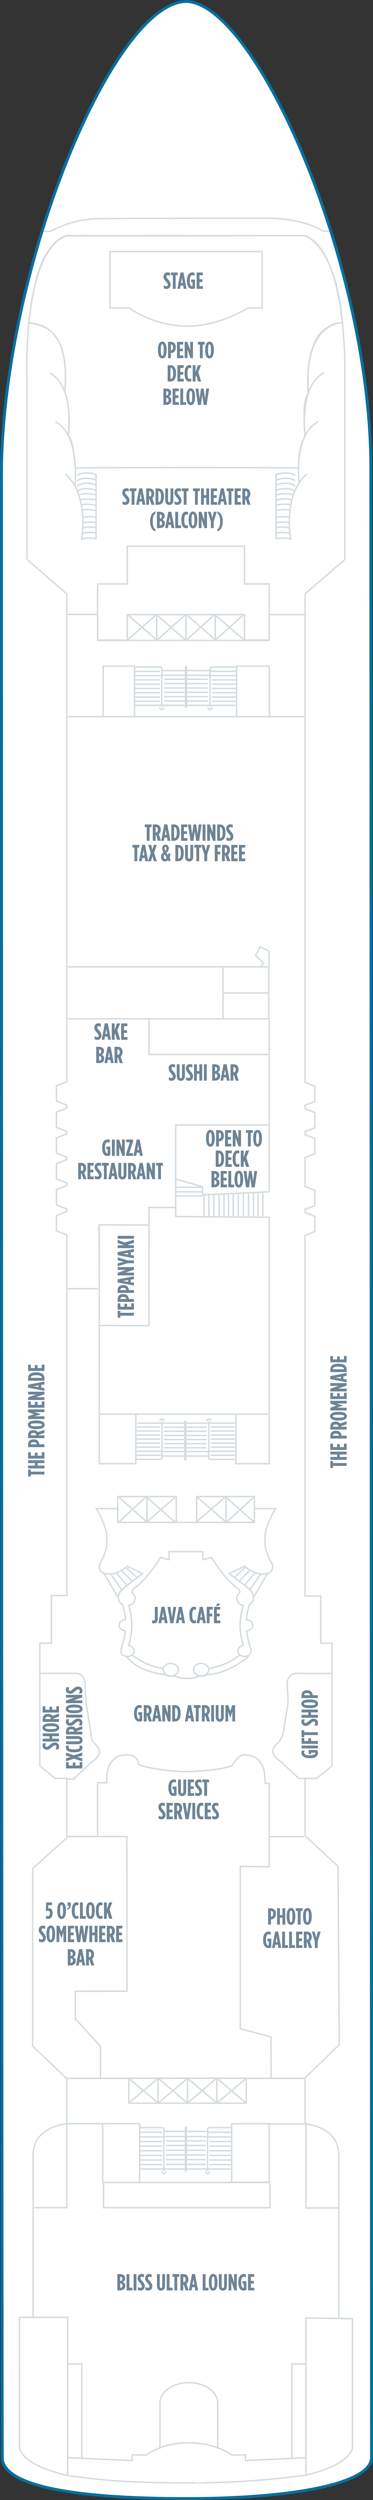 <?xml version="1.0" encoding="utf-8"?>
<!-- Generator: Adobe Illustrator 23.0.4, SVG Export Plug-In . SVG Version: 6.00 Build 0)  -->
<svg version="1.1" id="STAR_DECK_07" xmlns="http://www.w3.org/2000/svg" xmlns:xlink="http://www.w3.org/1999/xlink" x="0px"
	 y="0px" width="128.038px" height="856.438px" viewBox="0 0 128.038 856.438" style="enable-background:new 0 0 128.038 856.438;"
	 xml:space="preserve">
<rect x="0" y="0" width="128.038" height="856.438" fill="#333333" stroke="none"/>
<style type="text/css">
	.New_x0020_Cabins_x0020_2019{fill:#EFF2F5;stroke:#FFFFFF;stroke-width:0.5;stroke-miterlimit:10;}
	.New_x0020_Cabins_x0020_2{fill:#EFF2F5;stroke:#FFFFFF;stroke-width:0.5;stroke-miterlimit:10;}
	.st0{fill:#FFFFFF;}
	.st1{fill:none;stroke:#D5DCE0;stroke-width:0.5;}
	.st2{fill:none;stroke:#000000;stroke-width:0.5;stroke-miterlimit:3.864;}
	.st3{fill:none;stroke:#000000;stroke-width:0.5;}
	.st4{fill:#6E8496;}
	.st5{fill:none;stroke:#076FA0;stroke-miterlimit:10;}
	.st6{fill:none;}
</style>
<g id="STAR_DECK_07_BOTTOM">
	<path class="st0" d="M127.538,842.151c-0.844,9.452-30.627,13.786-63.391,13.786c-38.871,0-62.371-4.334-63.354-13.536
		C0.613,826.596,0.5,160.899,0.5,160.899C1.309,90.649,39.284,0.193,64.154,0.501c23.796,1.055,63.384,90.443,63.142,160.397
		L127.538,842.151z"/>
	<path class="st1" d="M23.047,210.5h10.44v8.895h10.227l-0.001-8.855h40.227l-0.001,8.855H92.4v-8.856h12.647"/>
	<path class="st1" d="M14.531,79.246l2.974-0.003c0,0,6.453-4.205,16.641-4.345c10.188-0.14,58.416-0.14,58.416-0.14
		s11.429-0.086,18.22,4.45l2.719-0.013"/>
	<polygon class="st1" points="43.698,219.388 43.698,210.542 53.782,210.542 53.782,219.388 43.698,219.388 	"/>
	<polygon class="st1" points="53.783,219.388 53.783,210.542 63.811,210.542 63.811,219.388 53.783,219.388 	"/>
	<polygon class="st1" points="63.811,219.388 63.811,210.542 73.896,210.542 73.896,219.388 63.811,219.388 	"/>
	<polygon class="st1" points="73.896,219.388 73.896,210.542 83.924,210.542 83.924,219.388 73.896,219.388 	"/>
	<line class="st1" x1="81.22" y1="228.008" x2="81.22" y2="245.45"/>
	<polyline class="st1" points="81.22,228.201 92.46,228.201 92.46,245.395 	"/>
	<polyline class="st1" points="35.415,245.395 35.415,228.201 46.134,228.201 	"/>
	<line class="st1" x1="46.181" y1="228.008" x2="46.181" y2="245.278"/>
	<path class="st1" d="M27.963,184.961c0,0,2.851-15.453-5.556-22.566"/>
	<polyline class="st1" points="83.938,219.291 92.4,219.291 92.4,200.043 83.953,200.043 83.953,187.112 43.698,187.112 
		43.698,200.043 33.487,200.043 33.487,219.291 43.714,219.291 	"/>
	<line class="st1" x1="43.894" y1="210.668" x2="53.575" y2="219.037"/>
	<line class="st1" x1="43.894" y1="219.134" x2="53.59" y2="210.625"/>
	<line class="st1" x1="54.171" y1="210.981" x2="63.598" y2="219.183"/>
	<line class="st1" x1="53.965" y1="219.231" x2="63.59" y2="210.625"/>
	<line class="st1" x1="64.23" y1="210.766" x2="73.614" y2="218.904"/>
	<line class="st1" x1="64.23" y1="219.037" x2="73.59" y2="210.625"/>
	<line class="st1" x1="74.171" y1="210.981" x2="83.79" y2="219.231"/>
	<line class="st1" x1="74.06" y1="219.085" x2="83.59" y2="210.625"/>
	<path class="st1" d="M26.473,162.88c0.345-0.308,1.289-0.915,3.326-0.856c2.834,0.083,3.196,0.76,3.196,0.76"/>
	<path class="st1" d="M26.462,166.597c0,0,0.755-1.106,3.41-1.027c2.77,0.082,3.123,0.76,3.123,0.76"/>
	<path class="st1" d="M26.933,169.6c0.581-0.267,1.531-0.523,3.011-0.484c1.809,0.048,2.693,0.301,3.116,0.502"/>
	<path class="st1" d="M27.84,172.966c0.565-0.155,1.322-0.263,2.319-0.236c1.405,0.038,2.252,0.198,2.758,0.362"/>
	<path class="st1" d="M28.344,177.327c0.583-0.188,1.404-0.33,2.533-0.3c1.013,0.027,1.736,0.118,2.25,0.228"/>
	<path class="st1" d="M28.369,180.887c0.586-0.195,1.42-0.346,2.58-0.315c0.926,0.025,1.61,0.103,2.114,0.2"/>
	<path class="st1" d="M28.041,184.677c0.59-0.213,1.457-0.387,2.693-0.355c0.974,0.026,1.68,0.111,2.191,0.216"/>
	<path class="st1" d="M26.473,164.713c0.345-0.308,1.289-0.915,3.326-0.856c2.834,0.083,3.196,0.76,3.196,0.76"/>
	<path class="st1" d="M26.462,168.43c0,0,0.755-1.106,3.41-1.027c2.77,0.082,3.123,0.76,3.123,0.76"/>
	<path class="st1" d="M27.359,171.433c0.54-0.267,1.425-0.523,2.802-0.484c1.683,0.048,2.506,0.301,2.899,0.502"/>
	<path class="st1" d="M28.047,174.8c0.542-0.155,1.268-0.263,2.225-0.236c1.348,0.038,2.161,0.198,2.646,0.362"/>
	<path class="st1" d="M28.344,179.16c0.583-0.188,1.404-0.33,2.533-0.3c1.013,0.027,1.736,0.118,2.25,0.228"/>
	<path class="st1" d="M28.369,182.721c0.586-0.195,1.42-0.346,2.58-0.315c0.926,0.025,1.61,0.103,2.114,0.2"/>
	<line class="st1" x1="32.991" y1="162.308" x2="32.991" y2="184.717"/>
	<path class="st1" d="M99.795,184.961c0,0-2.851-15.453,5.556-22.566"/>
	<path class="st1" d="M101.286,162.88c-0.345-0.308-1.289-0.915-3.326-0.856c-2.834,0.083-3.196,0.76-3.196,0.76"/>
	<path class="st1" d="M101.297,166.597c0,0-0.755-1.106-3.41-1.027c-2.77,0.082-3.123,0.76-3.123,0.76"/>
	<path class="st1" d="M100.826,169.6c-0.581-0.267-1.531-0.523-3.011-0.484c-1.809,0.048-2.693,0.301-3.116,0.502"/>
	<path class="st1" d="M99.918,172.966c-0.565-0.155-1.322-0.263-2.319-0.236c-1.405,0.038-2.252,0.198-2.758,0.362"/>
	<path class="st1" d="M99.415,177.327c-0.583-0.188-1.404-0.33-2.533-0.3c-1.013,0.027-1.736,0.118-2.251,0.228"/>
	<path class="st1" d="M99.389,180.887c-0.586-0.195-1.42-0.346-2.58-0.315c-0.926,0.025-1.61,0.103-2.114,0.2"/>
	<path class="st1" d="M99.718,184.677c-0.59-0.213-1.457-0.387-2.693-0.355c-0.974,0.026-1.68,0.111-2.191,0.216"/>
	<path class="st1" d="M101.286,164.713c-0.345-0.308-1.289-0.915-3.326-0.856c-2.834,0.083-3.196,0.76-3.196,0.76"/>
	<path class="st1" d="M101.297,168.43c0,0-0.755-1.106-3.41-1.027c-2.77,0.082-3.123,0.76-3.123,0.76"/>
	<path class="st1" d="M100.399,171.433c-0.54-0.267-1.425-0.523-2.802-0.484c-1.683,0.048-2.506,0.301-2.899,0.502"/>
	<path class="st1" d="M99.711,174.8c-0.542-0.155-1.268-0.263-2.225-0.236c-1.348,0.038-2.161,0.198-2.646,0.362"/>
	<path class="st1" d="M99.415,179.16c-0.583-0.188-1.404-0.33-2.533-0.3c-1.013,0.027-1.736,0.118-2.251,0.228"/>
	<path class="st1" d="M99.389,182.721c-0.586-0.195-1.42-0.346-2.58-0.315c-0.926,0.025-1.61,0.103-2.114,0.2"/>
	<line class="st1" x1="94.767" y1="162.308" x2="94.767" y2="184.717"/>
	<path class="st1" d="M72.791,228.523c-0.384,0-0.695,0.256-0.695,0.578"/>
	<line class="st1" x1="81.193" y1="228.523" x2="72.791" y2="228.523"/>
	<line class="st1" x1="72.096" y1="229.101" x2="72.096" y2="231.341"/>
	<line class="st1" x1="72.096" y1="231.341" x2="55.58" y2="231.341"/>
	<path class="st1" d="M55.58,229.101c0-0.322-0.305-0.578-0.689-0.578"/>
	<line class="st1" x1="55.58" y1="231.341" x2="55.58" y2="229.101"/>
	<line class="st1" x1="54.891" y1="228.523" x2="46.437" y2="228.523"/>
	<line class="st1" x1="64.024" y1="242.335" x2="64.024" y2="228.316"/>
	<line class="st1" x1="63.689" y1="242.335" x2="63.689" y2="228.316"/>
	<line class="st1" x1="80.803" y1="241.619" x2="64.024" y2="241.619"/>
	<line class="st1" x1="64.024" y1="228.316" x2="63.689" y2="228.316"/>
	<line class="st1" x1="64.024" y1="242.335" x2="63.689" y2="242.335"/>
	<line class="st1" x1="63.689" y1="241.619" x2="46.306" y2="241.619"/>
	<line class="st1" x1="63.689" y1="240.134" x2="56.296" y2="240.134"/>
	<line class="st1" x1="63.689" y1="238.648" x2="56.296" y2="238.648"/>
	<line class="st1" x1="63.689" y1="237.162" x2="56.296" y2="237.162"/>
	<line class="st1" x1="63.689" y1="235.675" x2="56.296" y2="235.675"/>
	<line class="st1" x1="63.689" y1="234.189" x2="56.296" y2="234.189"/>
	<line class="st1" x1="63.689" y1="232.703" x2="56.296" y2="232.703"/>
	<line class="st1" x1="63.689" y1="229.732" x2="55.626" y2="229.732"/>
	<line class="st1" x1="71.418" y1="240.134" x2="64.024" y2="240.134"/>
	<line class="st1" x1="71.418" y1="238.648" x2="64.024" y2="238.648"/>
	<line class="st1" x1="71.418" y1="237.162" x2="64.024" y2="237.162"/>
	<line class="st1" x1="71.418" y1="235.675" x2="64.024" y2="235.675"/>
	<line class="st1" x1="71.418" y1="234.189" x2="64.024" y2="234.189"/>
	<line class="st1" x1="71.418" y1="232.703" x2="64.024" y2="232.703"/>
	<line class="st1" x1="72.147" y1="229.732" x2="64.024" y2="229.732"/>
	<line class="st1" x1="46.244" y1="229.986" x2="54.95" y2="229.986"/>
	<line class="st1" x1="46.363" y1="231.453" x2="55.864" y2="231.453"/>
	<line class="st1" x1="46.186" y1="232.913" x2="54.95" y2="232.913"/>
	<line class="st1" x1="46.363" y1="234.378" x2="54.916" y2="234.378"/>
	<line class="st1" x1="72.075" y1="229.986" x2="81.039" y2="229.986"/>
	<line class="st1" x1="72.017" y1="231.453" x2="81.1" y2="231.453"/>
	<line class="st1" x1="72.761" y1="232.913" x2="81.158" y2="232.913"/>
	<line class="st1" x1="72.761" y1="234.378" x2="81.1" y2="234.378"/>
	<path class="st1" d="M54.835,242.503c0,0.309,0.303,0.561,0.673,0.561c0.372,0,0.672-0.252,0.672-0.561l0,0"/>
	<line class="st1" x1="56.18" y1="242.503" x2="56.18" y2="242.335"/>
	<line class="st1" x1="54.835" y1="242.503" x2="54.835" y2="242.335"/>
	<path class="st1" d="M71.418,242.503c0,0.309,0.299,0.561,0.667,0.561c0.374,0,0.675-0.252,0.675-0.561l0,0"/>
	<line class="st1" x1="72.761" y1="242.503" x2="72.761" y2="242.335"/>
	<line class="st1" x1="71.418" y1="242.503" x2="71.418" y2="242.335"/>
	<line class="st1" x1="55.517" y1="242.335" x2="55.517" y2="231.482"/>
	<line class="st1" x1="46.423" y1="237.308" x2="54.95" y2="237.308"/>
	<line class="st1" x1="46.423" y1="238.769" x2="54.95" y2="238.769"/>
	<line class="st1" x1="46.481" y1="240.236" x2="54.95" y2="240.236"/>
	<line class="st1" x1="46.363" y1="235.841" x2="54.95" y2="235.841"/>
	<line class="st1" x1="72.077" y1="242.335" x2="72.077" y2="231.285"/>
	<line class="st1" x1="72.761" y1="237.308" x2="81.039" y2="237.308"/>
	<line class="st1" x1="72.761" y1="238.769" x2="80.98" y2="238.769"/>
	<line class="st1" x1="72.761" y1="240.236" x2="80.922" y2="240.236"/>
	<line class="st1" x1="72.666" y1="235.841" x2="81.22" y2="235.841"/>
	<line class="st1" x1="22.88" y1="245.508" x2="104.714" y2="245.508"/>
	<path class="st1" d="M102.709,165.896c0,0-2.238-16.897,6.505-21.417"/>
	<path class="st1" d="M104.709,149.146c0,0-2.238-16.897,6.505-21.416"/>
	<path class="st1" d="M25.698,166.534c0,0,2.035-17.535-6.708-22.055"/>
	<path class="st1" d="M23.495,149.146c0,0,2.238-16.897-6.505-21.416"/>
	<path class="st1" d="M22.245,133.771c0,0,2.238-16.897-6.505-21.416c0,0-2.63-1.598-6.338-1.737"/>
	<path class="st1" d="M105.792,134.922c0,0-1.82-18.382,6.922-22.902c0,0,1.468-1.407,5.175-1.547"/>
	<path class="st1" d="M23.219,80.763l12.249,0.057l69.03-0.112c0,0,10.685,2.744,13.016,29.789
		c-4.957,0.375-13.005,4.766-11.63,24.058c-1.543,2.376-1.841,6.134-1.175,14.592c-0.5,1.458-2.412,4.333-2.162,11.166
		c-8.793-0.166-60.682-0.208-76.682,0c-0.542-4.75-0.662-8.749-2.37-11.166c0.417-7.167-0.02-12.188-1.311-14.98
		c1.292-12.542-1.549-23.036-12.252-23.519C12.599,81.605,23.219,80.763,23.219,80.763z"/>
	<path class="st1" d="M37.736,86.173H90v19.309h-4.893c0,0-9.59,6.242-20.688,6.242c-11.979,0-20.104-6.241-20.104-6.241h-6.58
		V89.961V86.173z"/>
	<line class="st1" x1="40.797" y1="512.882" x2="50.422" y2="521.382"/>
	<line class="st1" x1="40.797" y1="521.382" x2="50.172" y2="512.757"/>
	<line class="st1" x1="50.172" y1="512.757" x2="60.172" y2="521.507"/>
	<line class="st1" x1="50.422" y1="521.382" x2="60.422" y2="512.632"/>
	<line class="st1" x1="67.672" y1="512.882" x2="77.547" y2="521.382"/>
	<line class="st1" x1="67.547" y1="521.257" x2="77.422" y2="512.757"/>
	<line class="st1" x1="77.565" y1="512.925" x2="87.297" y2="521.507"/>
	<line class="st1" x1="77.797" y1="521.382" x2="87.297" y2="512.757"/>
	<path class="st1" d="M69.512,409.516 M63.783,409.516 M69.982,416.989v-7.514 M71.691,416.862v-7.615 M73.396,416.862v-7.722
		 M75.203,416.862v-7.843 M76.885,416.989v-7.924 M78.453,416.862v-7.843 M80.072,416.989v-8.357 M60.297,409.703h9.215
		 M60.339,408.291h9.215 M60.357,406.693l9.09,0.029"/>
	<line class="st1" x1="91.844" y1="539.007" x2="87.038" y2="547.181"/>
	<line class="st1" x1="89.495" y1="539.204" x2="85.729" y2="544.647"/>
	<line class="st1" x1="87.584" y1="538.745" x2="83.938" y2="543.018"/>
	<line class="st1" x1="85.824" y1="537.852" x2="82.109" y2="541.669"/>
	<line class="st1" x1="84.343" y1="536.839" x2="80.402" y2="540.364"/>
	<line class="st1" x1="40.642" y1="547.449" x2="35.836" y2="539.275"/>
	<line class="st1" x1="41.952" y1="544.916" x2="38.185" y2="539.473"/>
	<line class="st1" x1="43.742" y1="543.287" x2="40.096" y2="539.014"/>
	<line class="st1" x1="45.571" y1="541.938" x2="41.856" y2="538.121"/>
	<line class="st1" x1="47.278" y1="540.633" x2="43.337" y2="537.107"/>
	<line class="st1" x1="74.567" y1="720.332" x2="84.332" y2="712.144"/>
	<line class="st1" x1="84.395" y1="720.379" x2="74.614" y2="712.098"/>
	<line class="st1" x1="64.411" y1="720.41" x2="74.366" y2="711.959"/>
	<line class="st1" x1="74.223" y1="720.254" x2="64.536" y2="712.113"/>
	<line class="st1" x1="54.426" y1="720.348" x2="64.239" y2="712.082"/>
	<line class="st1" x1="64.114" y1="720.238" x2="54.442" y2="712.098"/>
	<line class="st1" x1="44.317" y1="720.332" x2="54.223" y2="712.019"/>
	<line class="st1" x1="53.989" y1="720.176" x2="44.395" y2="712.129"/>
	<path class="st1" d="M54.912,499.928c0.373,0,0.676-0.242,0.676-0.548"/>
	<line class="st1" x1="46.75" y1="499.928" x2="54.912" y2="499.928"/>
	<line class="st1" x1="55.587" y1="499.38" x2="55.587" y2="497.256"/>
	<line class="st1" x1="55.587" y1="497.256" x2="71.63" y2="497.256"/>
	<path class="st1" d="M71.63,499.38c0,0.306,0.297,0.548,0.67,0.548"/>
	<line class="st1" x1="71.63" y1="497.256" x2="71.63" y2="499.38"/>
	<line class="st1" x1="72.3" y1="499.928" x2="80.511" y2="499.928"/>
	<line class="st1" x1="63.427" y1="486.835" x2="63.427" y2="500.124"/>
	<line class="st1" x1="63.753" y1="486.835" x2="63.753" y2="500.124"/>
	<line class="st1" x1="47.13" y1="487.515" x2="63.427" y2="487.515"/>
	<line class="st1" x1="63.427" y1="500.124" x2="63.753" y2="500.124"/>
	<line class="st1" x1="63.427" y1="486.835" x2="63.753" y2="486.835"/>
	<line class="st1" x1="63.753" y1="487.515" x2="80.64" y2="487.515"/>
	<line class="st1" x1="63.753" y1="488.922" x2="70.935" y2="488.922"/>
	<line class="st1" x1="63.753" y1="490.33" x2="70.935" y2="490.33"/>
	<line class="st1" x1="63.753" y1="491.739" x2="70.935" y2="491.739"/>
	<line class="st1" x1="63.753" y1="493.148" x2="70.935" y2="493.148"/>
	<line class="st1" x1="63.753" y1="494.557" x2="70.935" y2="494.557"/>
	<line class="st1" x1="63.753" y1="495.966" x2="70.935" y2="495.966"/>
	<line class="st1" x1="63.753" y1="498.782" x2="71.585" y2="498.782"/>
	<line class="st1" x1="56.246" y1="488.922" x2="63.427" y2="488.922"/>
	<line class="st1" x1="56.246" y1="490.33" x2="63.427" y2="490.33"/>
	<line class="st1" x1="56.246" y1="491.739" x2="63.427" y2="491.739"/>
	<line class="st1" x1="56.246" y1="493.148" x2="63.427" y2="493.148"/>
	<line class="st1" x1="56.246" y1="494.557" x2="63.427" y2="494.557"/>
	<line class="st1" x1="56.246" y1="495.966" x2="63.427" y2="495.966"/>
	<line class="st1" x1="55.537" y1="498.782" x2="63.427" y2="498.782"/>
	<line class="st1" x1="80.699" y1="498.541" x2="72.242" y2="498.541"/>
	<line class="st1" x1="80.583" y1="497.15" x2="71.355" y2="497.15"/>
	<line class="st1" x1="80.755" y1="495.766" x2="72.242" y2="495.766"/>
	<line class="st1" x1="80.583" y1="494.378" x2="72.277" y2="494.378"/>
	<line class="st1" x1="55.607" y1="498.541" x2="46.9" y2="498.541"/>
	<line class="st1" x1="55.664" y1="497.15" x2="46.841" y2="497.15"/>
	<line class="st1" x1="54.941" y1="495.766" x2="46.785" y2="495.766"/>
	<line class="st1" x1="54.941" y1="494.378" x2="46.841" y2="494.378"/>
	<path class="st1" d="M72.353,486.676c0-0.292-0.293-0.531-0.652-0.531c-0.361,0-0.652,0.239-0.652,0.531l0,0"/>
	<line class="st1" x1="71.048" y1="486.676" x2="71.048" y2="486.835"/>
	<line class="st1" x1="72.353" y1="486.676" x2="72.353" y2="486.835"/>
	<path class="st1" d="M56.246,486.676c0-0.292-0.291-0.531-0.648-0.531c-0.363,0-0.656,0.239-0.656,0.531l0,0"/>
	<line class="st1" x1="54.941" y1="486.676" x2="54.941" y2="486.835"/>
	<line class="st1" x1="56.246" y1="486.676" x2="56.246" y2="486.835"/>
	<line class="st1" x1="71.691" y1="486.835" x2="71.691" y2="497.123"/>
	<line class="st1" x1="80.525" y1="491.6" x2="72.242" y2="491.6"/>
	<line class="st1" x1="80.525" y1="490.216" x2="72.242" y2="490.216"/>
	<line class="st1" x1="80.468" y1="488.825" x2="72.242" y2="488.825"/>
	<line class="st1" x1="80.583" y1="492.991" x2="72.242" y2="492.991"/>
	<line class="st1" x1="55.605" y1="486.835" x2="55.605" y2="497.309"/>
	<line class="st1" x1="54.941" y1="491.6" x2="46.9" y2="491.6"/>
	<line class="st1" x1="54.941" y1="490.216" x2="46.957" y2="490.216"/>
	<line class="st1" x1="54.941" y1="488.825" x2="47.013" y2="488.825"/>
	<line class="st1" x1="55.033" y1="492.991" x2="46.724" y2="492.991"/>
	<path class="st1" d="M71.892,728.865c-0.349,0-0.631,0.277-0.631,0.626"/>
	<line class="st1" x1="79.507" y1="728.865" x2="71.892" y2="728.865"/>
	<line class="st1" x1="71.261" y1="729.491" x2="71.261" y2="731.914"/>
	<line class="st1" x1="71.261" y1="731.914" x2="56.291" y2="731.914"/>
	<path class="st1" d="M56.291,729.491c0-0.349-0.277-0.626-0.625-0.626"/>
	<line class="st1" x1="56.291" y1="731.914" x2="56.291" y2="729.491"/>
	<line class="st1" x1="55.666" y1="728.865" x2="48.004" y2="728.865"/>
	<line class="st1" x1="63.945" y1="743.807" x2="63.945" y2="728.642"/>
	<line class="st1" x1="63.641" y1="743.807" x2="63.641" y2="728.642"/>
	<line class="st1" x1="79.152" y1="743.031" x2="63.945" y2="743.031"/>
	<line class="st1" x1="63.945" y1="728.642" x2="63.641" y2="728.642"/>
	<line class="st1" x1="63.945" y1="743.807" x2="63.641" y2="743.807"/>
	<line class="st1" x1="63.641" y1="743.031" x2="47.884" y2="743.031"/>
	<line class="st1" x1="63.641" y1="741.426" x2="56.94" y2="741.426"/>
	<line class="st1" x1="63.641" y1="739.818" x2="56.94" y2="739.818"/>
	<line class="st1" x1="63.641" y1="738.21" x2="56.94" y2="738.21"/>
	<line class="st1" x1="63.641" y1="736.602" x2="56.94" y2="736.602"/>
	<line class="st1" x1="63.641" y1="734.994" x2="56.94" y2="734.994"/>
	<line class="st1" x1="63.641" y1="733.387" x2="56.94" y2="733.387"/>
	<line class="st1" x1="63.641" y1="730.173" x2="56.333" y2="730.173"/>
	<line class="st1" x1="70.647" y1="741.426" x2="63.945" y2="741.426"/>
	<line class="st1" x1="70.647" y1="739.818" x2="63.945" y2="739.818"/>
	<line class="st1" x1="70.647" y1="738.21" x2="63.945" y2="738.21"/>
	<line class="st1" x1="70.647" y1="736.602" x2="63.945" y2="736.602"/>
	<line class="st1" x1="70.647" y1="734.994" x2="63.945" y2="734.994"/>
	<line class="st1" x1="70.647" y1="733.387" x2="63.945" y2="733.387"/>
	<line class="st1" x1="71.308" y1="730.173" x2="63.945" y2="730.173"/>
	<line class="st1" x1="47.829" y1="730.448" x2="55.72" y2="730.448"/>
	<line class="st1" x1="47.937" y1="732.034" x2="56.548" y2="732.034"/>
	<line class="st1" x1="47.776" y1="733.615" x2="55.72" y2="733.615"/>
	<line class="st1" x1="47.937" y1="735.199" x2="55.688" y2="735.199"/>
	<line class="st1" x1="71.243" y1="730.448" x2="79.367" y2="730.448"/>
	<line class="st1" x1="71.19" y1="732.034" x2="79.422" y2="732.034"/>
	<line class="st1" x1="71.864" y1="733.615" x2="79.475" y2="733.615"/>
	<line class="st1" x1="71.864" y1="735.199" x2="79.422" y2="735.199"/>
	<path class="st1" d="M55.617,743.988c0,0.334,0.273,0.607,0.609,0.607c0.337,0,0.608-0.272,0.608-0.607l0,0"/>
	<line class="st1" x1="56.834" y1="743.988" x2="56.834" y2="743.807"/>
	<line class="st1" x1="55.617" y1="743.988" x2="55.617" y2="743.807"/>
	<path class="st1" d="M70.647,743.988c0,0.334,0.271,0.607,0.605,0.607c0.339,0,0.612-0.272,0.612-0.607l0,0"/>
	<line class="st1" x1="71.864" y1="743.988" x2="71.864" y2="743.807"/>
	<line class="st1" x1="70.647" y1="743.988" x2="70.647" y2="743.807"/>
	<line class="st1" x1="56.234" y1="743.807" x2="56.234" y2="732.066"/>
	<line class="st1" x1="47.991" y1="738.368" x2="55.72" y2="738.368"/>
	<line class="st1" x1="47.991" y1="739.949" x2="55.72" y2="739.949"/>
	<line class="st1" x1="48.044" y1="741.535" x2="55.72" y2="741.535"/>
	<line class="st1" x1="47.937" y1="736.782" x2="55.72" y2="736.782"/>
	<line class="st1" x1="71.245" y1="743.807" x2="71.245" y2="731.852"/>
	<line class="st1" x1="71.864" y1="738.368" x2="79.367" y2="738.368"/>
	<line class="st1" x1="71.864" y1="739.949" x2="79.314" y2="739.949"/>
	<line class="st1" x1="71.864" y1="741.535" x2="79.261" y2="741.535"/>
	<line class="st1" x1="71.778" y1="736.782" x2="79.531" y2="736.782"/>
	<line class="st1" x1="80.107" y1="416.759" x2="80.107" y2="409.115"/>
	<line class="st1" x1="81.816" y1="416.63" x2="81.816" y2="408.883"/>
	<line class="st1" x1="83.52" y1="416.63" x2="83.52" y2="408.774"/>
	<line class="st1" x1="85.328" y1="416.63" x2="85.328" y2="408.651"/>
	<line class="st1" x1="87.01" y1="416.759" x2="87.01" y2="408.698"/>
	<line class="st1" x1="88.578" y1="416.63" x2="88.578" y2="408.651"/>
	<line class="st1" x1="90.197" y1="416.759" x2="90.197" y2="408.257"/>
	<polyline class="st1" points="60.297,385.507 60.297,416.757 92.4,416.989 92.4,501.427 80.949,501.427 80.949,484.57 	"/>
	<line class="st1" x1="34.054" y1="484.434" x2="92.4" y2="484.434"/>
	<polyline class="st1" points="60.547,404.007 69.543,406.511 69.551,409.321 92.4,408.27 92.4,385.403 60.309,385.414 
		60.309,413.655 51.138,413.653 51.138,419.657 33.957,419.581 34.062,441.538 34.062,419.538 34.054,501.427 46.622,501.427 
		46.622,484.447 	"/>
	<path class="st1" d="M33.487,629.132v-18.408h3.159l-0.005-0.934c0,0-0.524-8.94,7.068-8.619c4.004,0.169,3.837,3.336,3.837,3.336
		c3.851,1.408,11.096,2.34,16.273,2.395c5.181-0.055,12.044-0.653,15.894-2.062c0,0,1.833-3.667,4.22-3.669
		c4.506-0.004,6.152,3.029,6.747,5.496l0.32,3.123v1.148h1.426L92.4,639.507l-9.922-0.167v55.64l10.555,2.828l0.021,13.949"/>
	<path class="st1" d="M63.826,521.521H40.384v-4.725h-7.314c0,0,3.577,6.119,3.577,9.354c0,2.521,0.517,4.557-2.533,9.818
		c0,0.549-0.626,2.832,2.533,3.225c0.991,0,3.361,0.385,7.067-2.676l5.236,2.557l-5.918,4.516c-1.284,1.061-2.401,2.057-2.401,3.652
		c0,1.764,1.385,2.394,1.385,2.394s1.063,3.182,1.043,5.262c-0.193,0.041-2.143,0.061-2.143,1.971c0,1.564,2.048,1.801,2.048,1.801
		c-0.099,2.236-1.233,5.652-1.233,5.652s-0.928,2.154,0.948,2.912c2.575,0.814,3.28-1.197,3.28-1.197
		c0.391-1.959-1.856-2.389-1.856-2.389s1.137-2.898,1.137-6.699c0-4.09-1.086-6.963-1.086-6.963c1.312-0.301,1.612-0.74,2.087-1.645
		c0.523-1.648-0.717-2.555-0.717-2.555s-0.719-0.822,0.76-1.83c4.236-2.916,8.851-10.488,8.851-10.488s1.786,0.715,2.921,0.791
		c0-0.822,0-2.721,0-2.721h5.771h5.772c0,0,0,1.898,0,2.721c1.136-0.076,2.922-0.791,2.922-0.791s4.613,7.572,8.849,10.488
		c1.479,1.008,0.76,1.83,0.76,1.83s-1.239,0.906-0.716,2.555c0.475,0.904,0.773,1.344,2.086,1.645c0,0-1.085,2.873-1.085,6.963
		c0,3.801,1.138,6.699,1.138,6.699s-2.249,0.43-1.857,2.389c0,0,0.705,2.012,3.28,1.197c1.876-0.758,0.947-2.912,0.947-2.912
		s-1.134-3.416-1.231-5.652c0,0,2.048-0.236,2.048-1.801c0-1.91-1.95-1.93-2.142-1.971c-0.022-2.08,1.041-5.262,1.041-5.262
		s1.384-0.631,1.384-2.394c0-1.596-1.116-2.592-2.399-3.652l-5.92-4.516l5.237-2.557c3.706,3.06,6.078,2.676,7.066,2.676
		c3.16-0.392,2.533-2.676,2.533-3.225c-3.049-5.262-2.533-7.297-2.533-9.818c0-3.234,3.579-9.354,3.579-9.354h-7.239l-0.076,4.725
		H63.826L63.826,521.521z"/>
	<path class="st1" d="M69.027,574.138c-1.441,0-2.608-0.965-2.608-2.156c0-1.188,1.167-2.152,2.608-2.152s2.609,0.965,2.609,2.152
		C71.637,573.173,70.469,574.138,69.027,574.138L69.027,574.138z"/>
	<path class="st1" d="M58.625,574.138c-1.441,0-2.61-0.965-2.61-2.156c0-1.188,1.169-2.152,2.61-2.152
		c1.44,0,2.609,0.965,2.609,2.152C61.234,573.173,60.065,574.138,58.625,574.138L58.625,574.138z"/>
	<polyline class="st1" points="79.531,747.404 79.531,727.529 92.422,727.529 92.422,747.654 35.255,747.654 35.255,727.499 
		47.938,727.499 47.938,747.654 	"/>
	<line class="st1" x1="92.75" y1="629.18" x2="104.325" y2="629.18"/>
	<line class="st1" x1="22.997" y1="441.466" x2="33.663" y2="441.466"/>
	<line class="st1" x1="22.693" y1="711.982" x2="104.714" y2="711.982"/>
	<polygon class="st1" points="40.384,521.521 40.384,512.677 50.455,512.677 50.455,521.521 40.384,521.521 	"/>
	<polygon class="st1" points="50.455,521.521 50.455,512.677 60.511,512.677 60.511,521.521 50.455,521.521 	"/>
	<polygon class="st1" points="67.501,521.521 67.501,512.677 77.587,512.677 77.587,521.521 67.501,521.521 	"/>
	<polygon class="st1" points="77.59,521.521 77.59,512.677 87.335,512.677 87.335,521.536 77.59,521.536 	"/>
	<path class="st1" d="M104.797,609.238h-2.252l-6.201-5.812c0,0-5.266-2.781-1.027-6.283c1.252-0.947,1.912-3.619,1.912-3.619
		l1.598-9.854l0,0c0.119-1.922-0.17-4.375-0.23-6.791c0-3.596,3.094-3.621,3.094-3.621l12.359,0.01"/>
	<path class="st1" d="M22.797,609.479h2.431l6.202-5.854c0,0,5.263-2.801,1.025-6.328c-1.25-0.955-1.229-3.387-1.229-3.387
		l-1.599-9.927l0,0c-0.119-1.935-0.512-4.665-0.451-7.098c0-3.621-3.095-3.648-3.095-3.648l-12.358,0.01"/>
	<polyline class="st1" points="23.047,629.142 43.545,629.142 43.595,682.136 25.842,682.146 25.842,691.571 34.501,700.993 
		34.501,711.72 	"/>
	<path class="st1" d="M82.333,566.913c-4.665,3.854-10.714,4.725-10.714,4.725 M71.492,572.577 M83.264,570.378"/>
	<path class="st1" d="M45.319,566.913c4.666,3.854,10.714,4.725,10.714,4.725"/>
	<path class="st1" d="M85.438,566.997c0.149,0.894-8.784,7.173-14.814,6.578"/>
	<path class="st1" d="M70.996,573.622c-0.447,0.293-1.17,0.596-1.787,0.596c-0.147,0-0.604-0.054-0.744-0.075
		c-1.008,0.332-3.521,1.747-8.71,0c-0.125,0.016-0.618-0.029-0.744,0c-0.968,0.224-1.864-0.233-2.308-0.52
		c0,0-9.157-0.522-13.534-6.428"/>
	<path class="st1" d="M104.981,847.925c6.381-1.576,14.378-4.345,16.002-9.136v-44.468l-4.7-0.096V738.42"/>
	<path class="st1" d="M116.283,738.295c0-8.278-7.898-10.305-11.556-10.796v-15.642l11.724-11.431l-0.404-61.104l-11.319-10.437
		v-19.662h4.02l5.228-4.294v-42.032h-3.888v-16.122l-5.37-0.002V423.19l3.348-1.309v-5.205l-3.348-1.352l0,0v-1.022l3.348-1.311
		v-5.203l-3.348-1.352v-9.889l3.348-1.31v-5.211l-3.348-1.35v-1.022l3.348-1.309v-5.207l-3.348-1.35v-1.146l3.348-1.311v-5.207
		l-3.348-1.35V203.441l13.655-11.781v-64.752c0,0,0.677-41.146-13.875-46.201H22.96c0,0-7.526,1.064-11.039,17.273
		C8.409,114.19,9.28,129.61,9.28,129.61v62.032l13.654,11.799v167.115l-3.559,1.437v5.207l3.559,1.393v0.96l-3.559,1.436v5.206
		l3.559,1.392v0.8l-3.559,1.437v5.21l3.559,1.392v0.8l-3.559,1.436v5.205l3.559,1.394v0.855l-3.559,1.436v5.204l3.559,1.394v0.854
		l-3.559,1.436v5.206l3.559,1.393V546.59l-5.284,0.004l-0.009,16.305h-3.966v42.032l5.23,4.294h4.019v20.37L11.201,640.1v60.806
		l11.723,11.183v15.41c-3.656,0.491-11.555,2.518-11.555,10.796v55.551H6.668v44.943c1.666,4.91,10.023,7.696,16.477,9.252"/>
	<polyline class="st1" points="92.297,361.249 51.138,361.249 51.138,349.133 	"/>
	<polyline class="st1" points="92.4,401.321 92.4,349.007 23.297,349.007 	"/>
	<polyline class="st1" points="34.047,454.069 51.111,454.125 51.134,419.681 	"/>
	<polygon class="st1" points="64.364,720.488 64.364,711.9 74.45,711.9 74.45,720.488 64.364,720.488 	"/>
	<polygon class="st1" points="54.28,720.488 54.28,711.9 64.364,711.9 64.364,720.488 54.28,720.488 	"/>
	<polygon class="st1" points="74.444,720.488 74.444,711.9 84.527,711.9 84.527,720.488 74.444,720.488 	"/>
	<polygon class="st1" points="44.196,720.488 44.196,711.9 54.282,711.9 54.282,720.488 44.196,720.488 	"/>
	<line class="st1" x1="76.557" y1="349.03" x2="76.557" y2="331.249"/>
	<line class="st1" x1="92.29" y1="331.377" x2="92.29" y2="349.03"/>
	<line class="st1" x1="76.656" y1="340.156" x2="92.104" y2="340.156"/>
	<polyline class="st1" points="22.98,331.209 92.341,331.209 92.341,325.788 89.292,324.352 87.744,327.303 90.403,329.924 
		89.337,331.239 	"/>
	<path class="st1" d="M120.983,794.321l-15.984-0.254l-0.002,53.81c0,0-15.263,2.402-34.873,2.641c0,0.006-6.017,0.053-6.017,0.053
		s-6.039-0.047-6.017-0.053l0,0c-18.845-0.228-25.411-1.254-34.873-2.464l-0.002-54.204l-16.547-0.004"/>
	<path class="st1" d="M74.733,838.532v-15.33c0-3.858-4.434-6.985-9.904-6.985c-5.47,0-9.903,3.127-9.903,6.985v15.313
		c2.914-1.084,6.283-1.707,9.878-1.707C68.419,836.809,71.807,837.438,74.733,838.532z"/>
	<path class="st1" d="M105.07,841.912l-20.842,0.993v-1.985l-4.657,0.14c-1.396-0.998-3.03-1.851-4.838-2.527
		c-2.927-1.095-6.314-1.724-9.93-1.724c-3.595,0-6.964,0.623-9.878,1.707c-1.828,0.68-3.481,1.537-4.89,2.544l-4.657-0.14v1.985
		l-22.162-0.993v5.946"/>
	<polyline class="st1" points="23.216,809.81 28.068,809.81 28.068,842.13 23.217,841.912 	"/>
	<polyline class="st1" points="105.07,841.912 100.172,842.146 100.172,809.81 104.998,809.81 	"/>
	<polyline class="st1" points="92.682,727.615 105.009,727.615 105.009,756.377 116.519,756.377 	"/>
	<polyline class="st1" points="38.832,727.499 22.924,727.499 22.924,756.275 11.65,756.275 	"/>
	<polygon class="st1" points="78.415,747.578 78.415,747.654 35.536,747.654 35.536,756.298 92.682,756.298 92.682,747.578 	"/>
	<path class="st4" d="M56.204,98.757v-1.016c0.344,0.2,0.615,0.312,0.879,0.312c0.28,0,0.52-0.136,0.52-0.48v-0.016
		c0-0.256-0.08-0.448-0.543-0.976c-0.664-0.751-0.936-1.111-0.936-1.791v-0.016c0-0.896,0.583-1.463,1.359-1.463
		c0.392,0,0.624,0.056,0.863,0.176v1.015c-0.304-0.176-0.488-0.256-0.744-0.256c-0.272,0-0.503,0.176-0.503,0.48v0.016
		c0,0.264,0.08,0.36,0.543,0.896c0.768,0.887,0.936,1.231,0.936,1.871v0.016c0,0.88-0.616,1.463-1.383,1.463
		C56.812,98.989,56.484,98.893,56.204,98.757z M59.323,94.279h-0.688v-0.928h2.351v0.928h-0.688v4.669h-0.976V94.279z
		 M61.939,93.336h1.039l1.063,5.613h-0.976l-0.184-1.111h-0.888l-0.176,1.111h-0.943L61.939,93.336z M62.739,96.958l-0.296-1.847
		l-0.304,1.847H62.739z M64.164,96.246v-0.192c0-1.807,0.768-2.742,1.871-2.742c0.296,0,0.544,0.064,0.744,0.16v1.016
		c-0.24-0.144-0.456-0.24-0.711-0.24c-0.56,0-0.912,0.56-0.912,1.767v0.272c0,1.463,0.432,1.799,0.832,1.799
		c0.032,0,0.04,0,0.088-0.008v-1.431h-0.48v-0.872h1.368v2.975c-0.352,0.152-0.64,0.24-1.016,0.24
		C64.971,98.989,64.164,98.197,64.164,96.246z M67.5,93.352h2.143v0.928h-1.167v1.391h1.032v0.928h-1.032v1.423h1.191v0.927H67.5
		V93.352z"/>
	<path class="st4" d="M57.962,369.997v-1.016c0.344,0.2,0.616,0.312,0.879,0.312c0.28,0,0.52-0.136,0.52-0.479v-0.016
		c0-0.256-0.08-0.448-0.543-0.976c-0.664-0.751-0.936-1.111-0.936-1.791v-0.016c0-0.896,0.583-1.463,1.359-1.463
		c0.392,0,0.624,0.056,0.863,0.176v1.016c-0.304-0.176-0.488-0.256-0.744-0.256c-0.271,0-0.503,0.176-0.503,0.479v0.016
		c0,0.264,0.08,0.36,0.543,0.896c0.768,0.887,0.936,1.231,0.936,1.871v0.016c0,0.879-0.616,1.463-1.383,1.463
		C58.57,370.229,58.242,370.133,57.962,369.997z M60.666,368.559v-3.966h0.968v4.062c0,0.504,0.176,0.704,0.424,0.704
		c0.248,0,0.424-0.2,0.424-0.704v-4.062h0.967v3.966c0,1.175-0.592,1.703-1.391,1.703C61.258,370.261,60.666,369.734,60.666,368.559
		z M63.89,369.997v-1.016c0.344,0.2,0.616,0.312,0.879,0.312c0.28,0,0.52-0.136,0.52-0.479v-0.016c0-0.256-0.08-0.448-0.544-0.976
		c-0.664-0.751-0.936-1.111-0.936-1.791v-0.016c0-0.896,0.584-1.463,1.359-1.463c0.392,0,0.624,0.056,0.864,0.176v1.016
		c-0.304-0.176-0.488-0.256-0.744-0.256c-0.272,0-0.504,0.176-0.504,0.479v0.016c0,0.264,0.08,0.36,0.544,0.896
		c0.768,0.887,0.935,1.231,0.935,1.871v0.016c0,0.879-0.615,1.463-1.383,1.463C64.498,370.229,64.17,370.133,63.89,369.997z
		 M66.61,364.593h0.975v2.318h0.848v-2.318h0.976v5.597h-0.976v-2.351h-0.848v2.351H66.61V364.593z M70.002,364.593h0.976v5.597
		h-0.976V364.593z M72.842,364.593h0.848c0.943,0,1.823,0.384,1.823,1.423v0.04c0,0.72-0.408,1.071-0.808,1.263
		c0.472,0.208,0.879,0.536,0.879,1.248v0.072c0,0.992-0.768,1.551-1.855,1.551h-0.888V364.593z M73.834,366.943
		c0.432,0,0.72-0.248,0.72-0.736v-0.016c0-0.487-0.288-0.695-0.72-0.695h-0.016v1.447H73.834z M73.841,369.286
		c0.448,0,0.768-0.264,0.768-0.728v-0.04c0-0.464-0.32-0.728-0.768-0.728h-0.024v1.495H73.841z M76.738,364.577h1.04l1.063,5.613
		h-0.975l-0.184-1.111h-0.888l-0.176,1.111h-0.943L76.738,364.577z M77.537,368.199l-0.296-1.847l-0.304,1.847H77.537z
		 M79.138,364.593h1.007c1,0,1.727,0.527,1.727,1.783v0.072c0,0.728-0.288,1.191-0.656,1.472l0.752,2.271h-1.04l-0.632-1.951h-0.184
		v1.951h-0.975V364.593z M80.162,367.359c0.424,0,0.735-0.248,0.735-0.903v-0.064c0-0.704-0.335-0.888-0.759-0.888h-0.024v1.855
		H80.162z"/>
	<path class="st4" d="M32.462,355.995v-1.016c0.344,0.2,0.615,0.312,0.879,0.312c0.28,0,0.52-0.136,0.52-0.479v-0.016
		c0-0.256-0.08-0.448-0.543-0.976c-0.664-0.751-0.936-1.111-0.936-1.791v-0.016c0-0.896,0.583-1.463,1.359-1.463
		c0.392,0,0.624,0.056,0.863,0.176v1.016c-0.304-0.176-0.488-0.256-0.744-0.256c-0.272,0-0.503,0.176-0.503,0.479v0.016
		c0,0.264,0.08,0.36,0.543,0.896c0.768,0.887,0.936,1.231,0.936,1.871v0.016c0,0.879-0.616,1.463-1.383,1.463
		C33.069,356.227,32.742,356.13,32.462,355.995z M35.965,350.574h1.039l1.063,5.613h-0.975l-0.184-1.111h-0.888l-0.176,1.111h-0.943
		L35.965,350.574z M36.765,354.196l-0.296-1.847l-0.304,1.847H36.765z M38.366,350.59h0.975v2.342l0.792-2.342h1.103l-0.943,2.366
		l0.959,3.23h-1.087l-0.608-2.119l-0.216,0.616v1.503h-0.975V350.59z M41.589,350.59h2.143v0.927h-1.167v1.391h1.032v0.928h-1.032
		v1.423h1.191v0.928h-2.167V350.59z M33.029,358.59h0.848c0.943,0,1.823,0.384,1.823,1.423v0.04c0,0.72-0.408,1.071-0.808,1.263
		c0.472,0.208,0.879,0.536,0.879,1.248v0.072c0,0.992-0.768,1.551-1.855,1.551h-0.888V358.59z M34.021,360.94
		c0.432,0,0.72-0.248,0.72-0.736v-0.016c0-0.487-0.288-0.695-0.72-0.695h-0.016v1.447H34.021z M34.029,363.283
		c0.448,0,0.768-0.264,0.768-0.728v-0.04c0-0.464-0.32-0.728-0.768-0.728h-0.024v1.495H34.029z M36.925,358.574h1.04l1.063,5.613
		h-0.975l-0.184-1.111h-0.888l-0.176,1.111h-0.943L36.925,358.574z M37.725,362.196l-0.296-1.847l-0.304,1.847H37.725z
		 M39.326,358.59h1.007c1,0,1.727,0.527,1.727,1.783v0.072c0,0.728-0.288,1.191-0.656,1.472l0.752,2.271h-1.04l-0.632-1.951h-0.184
		v1.951h-0.975V358.59z M40.349,361.356c0.424,0,0.735-0.248,0.735-0.903v-0.064c0-0.704-0.335-0.888-0.759-0.888h-0.024v1.855
		H40.349z"/>
	<path class="st4" d="M52.19,556.027v-0.967c0.152,0.056,0.304,0.096,0.464,0.096c0.312,0,0.504-0.168,0.504-0.576v-4.117h0.991
		v4.189c0,0.991-0.52,1.455-1.343,1.455C52.559,556.107,52.367,556.067,52.19,556.027z M55.454,550.446h1.04l1.063,5.613h-0.976
		l-0.184-1.111H55.51l-0.176,1.111h-0.944L55.454,550.446z M56.254,554.068l-0.296-1.847l-0.304,1.847H56.254z M57.495,550.463
		h0.992l0.528,3.646l0.527-3.646h0.959l-0.999,5.612h-1.008L57.495,550.463z M61.422,550.446h1.04l1.063,5.613H62.55l-0.184-1.111
		h-0.888l-0.176,1.111h-0.943L61.422,550.446z M62.222,554.068l-0.296-1.847l-0.304,1.847H62.222z M64.999,553.357v-0.192
		c0-1.967,0.728-2.742,1.639-2.742c0.272,0,0.432,0.032,0.64,0.128v1.007c-0.2-0.119-0.36-0.184-0.543-0.184
		c-0.432,0-0.744,0.384-0.744,1.783v0.208c0,1.479,0.312,1.783,0.759,1.783c0.152,0,0.344-0.057,0.544-0.177v0.96
		c-0.224,0.128-0.44,0.168-0.72,0.168C65.678,556.1,64.999,555.308,64.999,553.357z M68.566,550.446h1.039l1.063,5.613h-0.976
		l-0.184-1.111h-0.888l-0.176,1.111h-0.943L68.566,550.446z M69.366,554.068l-0.296-1.847l-0.304,1.847H69.366z M70.967,550.463
		h2.039v0.927h-1.063v1.408h0.928v0.927h-0.928v2.335h-0.975V550.463z M73.446,550.463h2.143v0.927h-1.167v1.392h1.032v0.928h-1.032
		v1.423h1.191v0.928h-2.167V550.463z M74.806,549.167l0.808,0.4l-0.792,0.615h-0.704L74.806,549.167z"/>
	<path class="st4" d="M106.405,602.302h-0.192c-1.807,0-2.742-0.768-2.742-1.871c0-0.295,0.063-0.543,0.16-0.743h1.015
		c-0.144,0.24-0.239,0.456-0.239,0.712c0,0.56,0.56,0.911,1.767,0.911h0.272c1.463,0,1.799-0.432,1.799-0.831
		c0-0.032,0-0.04-0.008-0.088h-1.432v0.479h-0.871v-1.367h2.974c0.152,0.352,0.24,0.64,0.24,1.016
		C109.147,601.494,108.355,602.302,106.405,602.302z M103.511,598.95v-0.976h5.597v0.976H103.511z M103.511,597.382v-2.038h0.927
		v1.063h1.408v-0.928h0.927v0.928h2.335v0.975H103.511z M104.438,594.383v0.688h-0.927v-2.351h0.927v0.688h4.67v0.976H104.438z
		 M108.916,591.158H107.9c0.199-0.344,0.312-0.615,0.312-0.88c0-0.279-0.136-0.52-0.479-0.52h-0.017
		c-0.256,0-0.447,0.08-0.976,0.544c-0.751,0.664-1.111,0.936-1.791,0.936h-0.016c-0.896,0-1.463-0.584-1.463-1.359
		c0-0.392,0.056-0.624,0.176-0.863h1.016c-0.176,0.304-0.256,0.487-0.256,0.743c0,0.272,0.176,0.504,0.479,0.504h0.016
		c0.265,0,0.36-0.08,0.896-0.544c0.888-0.768,1.231-0.936,1.871-0.936h0.017c0.879,0,1.463,0.616,1.463,1.384
		C109.147,590.551,109.052,590.878,108.916,591.158z M103.511,588.438v-0.976h2.318v-0.848h-2.318v-0.976h5.597v0.976h-2.351v0.848
		h2.351v0.976H103.511z M106.453,585.158h-0.288c-1.847,0-2.734-0.6-2.734-1.487s0.888-1.487,2.734-1.487h0.288
		c1.847,0,2.734,0.6,2.734,1.487S108.3,585.158,106.453,585.158z M106.453,583.176h-0.288c-1.439,0-1.839,0.199-1.839,0.495
		s0.399,0.496,1.839,0.496h0.288c1.439,0,1.839-0.2,1.839-0.496S107.893,583.176,106.453,583.176z M103.511,581.702v-0.871
		c0-1.063,0.575-1.808,1.887-1.808h0.016c1.264,0,1.863,0.704,1.936,1.695v0.008h1.759v0.976H103.511z M106.445,580.719
		c-0.024-0.407-0.32-0.72-1-0.72h-0.016c-0.712,0-1.016,0.272-1.016,0.696v0.031h2.031V580.719z"/>
	<path class="st4" d="M41.319,450.696v0.688h-0.927v-2.351h0.927v0.688h4.669v0.975H41.319z M40.392,448.625v-2.144h0.927v1.168
		h1.391v-1.031h0.928v1.031h1.423v-1.191h0.928v2.167H40.392z M40.392,445.984v-0.871c0-1.063,0.575-1.808,1.887-1.808h0.016
		c1.263,0,1.863,0.704,1.935,1.695v0.008h1.759v0.976H40.392z M43.326,445.001c-0.024-0.407-0.32-0.72-1-0.72h-0.016
		c-0.712,0-1.016,0.272-1.016,0.696v0.031h2.031V445.001z M40.392,442.904v-0.871c0-1.063,0.575-1.807,1.887-1.807h0.016
		c1.263,0,1.863,0.703,1.935,1.694v0.009h1.759v0.975H40.392z M43.326,441.921c-0.024-0.407-0.32-0.719-1-0.719h-0.016
		c-0.712,0-1.016,0.271-1.016,0.695v0.032h2.031V441.921z M40.376,439.321v-1.04l5.613-1.063v0.976l-1.111,0.185v0.887l1.111,0.177
		v0.943L40.376,439.321z M43.998,438.521l-1.847,0.296l1.847,0.304V438.521z M40.392,436.921v-0.912l2.83-0.983h-2.83v-0.951h5.597
		v0.863l-2.966,1.032h2.966v0.951H40.392z M43.781,432.745l-3.39,1.039v-1.007l2.095-0.528l-2.095-0.535v-0.983l3.39,1.039h2.207
		v0.976H43.781z M40.376,429.977v-1.04l5.613-1.063v0.976l-1.111,0.185v0.887l1.111,0.176v0.944L40.376,429.977z M43.998,429.178
		l-1.847,0.296l1.847,0.304V429.178z M40.392,427.577v-0.976h2.342l-2.342-0.792v-1.104l2.366,0.943l3.23-0.959v1.088l-2.119,0.607
		l0.616,0.216h1.503v0.976H40.392z M40.392,424.337v-0.976h5.597v0.976H40.392z"/>
	<path class="st4" d="M46.004,587.02v-0.192c0-1.807,0.768-2.742,1.871-2.742c0.296,0,0.543,0.063,0.743,0.16v1.015
		c-0.24-0.144-0.456-0.239-0.711-0.239c-0.56,0-0.912,0.56-0.912,1.767v0.272c0,1.463,0.432,1.799,0.832,1.799
		c0.032,0,0.04,0,0.088-0.008v-1.432h-0.48v-0.871h1.367v2.974c-0.352,0.152-0.64,0.24-1.015,0.24
		C46.812,589.763,46.004,588.971,46.004,587.02z M49.34,584.126h1.007c1,0,1.727,0.527,1.727,1.783v0.071
		c0,0.728-0.288,1.191-0.656,1.472l0.752,2.271h-1.04l-0.632-1.951h-0.184v1.951H49.34V584.126z M50.363,586.893
		c0.424,0,0.735-0.248,0.735-0.904v-0.063c0-0.704-0.335-0.888-0.759-0.888h-0.024v1.855H50.363z M53.307,584.109h1.04l1.063,5.613
		h-0.976l-0.184-1.111h-0.888l-0.176,1.111h-0.943L53.307,584.109z M54.107,587.731l-0.296-1.847l-0.304,1.847H54.107z
		 M55.708,584.126h0.912l0.983,2.83v-2.83h0.952v5.597H57.69l-1.031-2.967v2.967h-0.952V584.126z M59.132,584.126h0.911
		c1.248,0,1.959,0.903,1.959,2.702v0.192c0,1.799-0.711,2.702-1.959,2.702h-0.911V584.126z M60.147,588.827
		c0.464,0,0.864-0.408,0.864-1.807v-0.192c0-1.399-0.4-1.807-0.864-1.807h-0.04v3.806H60.147z M64.539,584.109h1.04l1.063,5.613
		h-0.976l-0.184-1.111h-0.887l-0.176,1.111h-0.943L64.539,584.109z M65.339,587.731l-0.296-1.847l-0.304,1.847H65.339z
		 M67.219,585.054h-0.688v-0.928h2.351v0.928h-0.688v4.669h-0.976V585.054z M69.292,584.126h1.007c1,0,1.727,0.527,1.727,1.783
		v0.071c0,0.728-0.288,1.191-0.656,1.472l0.752,2.271h-1.04l-0.632-1.951h-0.184v1.951h-0.976V584.126z M70.315,586.893
		c0.424,0,0.735-0.248,0.735-0.904v-0.063c0-0.704-0.335-0.888-0.759-0.888h-0.024v1.855H70.315z M72.491,584.126h0.976v5.597
		h-0.976V584.126z M74.043,588.092v-3.966h0.967v4.062c0,0.504,0.176,0.704,0.424,0.704s0.424-0.2,0.424-0.704v-4.062h0.967v3.966
		c0,1.175-0.591,1.703-1.391,1.703C74.635,589.795,74.043,589.267,74.043,588.092z M77.387,584.126h0.967l0.688,2.047l0.688-2.047
		h0.967v5.597h-0.936v-3.382l-0.711,2.118h-0.016l-0.711-2.118v3.382h-0.936V584.126z"/>
	<path class="st4" d="M57.808,612.504v-0.192c0-1.807,0.768-2.742,1.871-2.742c0.296,0,0.544,0.063,0.744,0.16v1.015
		c-0.24-0.144-0.456-0.239-0.711-0.239c-0.56,0-0.912,0.56-0.912,1.767v0.272c0,1.463,0.432,1.799,0.832,1.799
		c0.032,0,0.04,0,0.088-0.008v-1.432h-0.479v-0.871h1.367v2.974c-0.352,0.152-0.64,0.24-1.016,0.24
		C58.615,615.246,57.808,614.454,57.808,612.504z M61.128,613.575v-3.966h0.967v4.062c0,0.504,0.176,0.703,0.424,0.703
		c0.248,0,0.424-0.199,0.424-0.703v-4.062h0.967v3.966c0,1.175-0.591,1.703-1.391,1.703C61.72,615.278,61.128,614.75,61.128,613.575
		z M64.472,609.609h2.143v0.927h-1.167v1.392h1.031v0.928h-1.031v1.423h1.191v0.928h-2.167V609.609z M66.992,615.015v-1.016
		c0.344,0.199,0.616,0.312,0.879,0.312c0.28,0,0.52-0.136,0.52-0.479v-0.017c0-0.256-0.08-0.447-0.544-0.976
		c-0.664-0.751-0.936-1.111-0.936-1.791v-0.016c0-0.896,0.584-1.463,1.359-1.463c0.392,0,0.624,0.056,0.864,0.176v1.016
		c-0.304-0.176-0.488-0.256-0.744-0.256c-0.272,0-0.504,0.176-0.504,0.479V611c0,0.265,0.08,0.36,0.543,0.896
		c0.768,0.888,0.936,1.231,0.936,1.871v0.017c0,0.879-0.615,1.463-1.383,1.463C67.6,615.246,67.272,615.15,66.992,615.015z
		 M70.111,610.536h-0.688v-0.927h2.351v0.927h-0.688v4.67h-0.976V610.536z M54.444,623.015v-1.016
		c0.344,0.199,0.616,0.312,0.879,0.312c0.28,0,0.52-0.136,0.52-0.479v-0.017c0-0.256-0.08-0.447-0.544-0.976
		c-0.664-0.751-0.935-1.111-0.935-1.791v-0.016c0-0.896,0.583-1.463,1.359-1.463c0.392,0,0.624,0.056,0.864,0.176v1.016
		c-0.304-0.176-0.488-0.256-0.744-0.256c-0.272,0-0.504,0.176-0.504,0.479V619c0,0.265,0.08,0.36,0.544,0.896
		c0.768,0.888,0.936,1.231,0.936,1.871v0.017c0,0.879-0.616,1.463-1.383,1.463C55.052,623.246,54.724,623.15,54.444,623.015z
		 M57.164,617.609h2.143v0.927h-1.167v1.392h1.032v0.928h-1.032v1.423h1.191v0.928h-2.167V617.609z M59.804,617.609h1.007
		c1,0,1.727,0.527,1.727,1.783v0.071c0,0.728-0.288,1.191-0.655,1.472l0.751,2.271h-1.04l-0.632-1.951h-0.184v1.951h-0.976V617.609z
		 M60.827,620.376c0.424,0,0.736-0.248,0.736-0.904v-0.063c0-0.704-0.336-0.888-0.76-0.888h-0.024v1.855H60.827z M62.708,617.609
		h0.991l0.528,3.646l0.528-3.646h0.959l-1,5.612h-1.007L62.708,617.609z M66.028,617.609h0.975v5.597h-0.975V617.609z M67.5,620.504
		v-0.192c0-1.967,0.728-2.742,1.639-2.742c0.272,0,0.432,0.032,0.64,0.128v1.007c-0.2-0.119-0.36-0.184-0.543-0.184
		c-0.432,0-0.744,0.384-0.744,1.783v0.208c0,1.479,0.312,1.783,0.76,1.783c0.152,0,0.344-0.057,0.543-0.177v0.96
		c-0.224,0.128-0.44,0.168-0.72,0.168C68.179,623.246,67.5,622.454,67.5,620.504z M70.284,617.609h2.143v0.927h-1.167v1.392h1.031
		v0.928h-1.031v1.423h1.191v0.928h-2.167V617.609z M72.804,623.015v-1.016c0.344,0.199,0.616,0.312,0.879,0.312
		c0.28,0,0.52-0.136,0.52-0.479v-0.017c0-0.256-0.08-0.447-0.543-0.976c-0.664-0.751-0.936-1.111-0.936-1.791v-0.016
		c0-0.896,0.583-1.463,1.359-1.463c0.392,0,0.624,0.056,0.863,0.176v1.016c-0.304-0.176-0.488-0.256-0.744-0.256
		c-0.271,0-0.503,0.176-0.503,0.479V619c0,0.265,0.08,0.36,0.543,0.896c0.768,0.888,0.936,1.231,0.936,1.871v0.017
		c0,0.879-0.616,1.463-1.383,1.463C73.411,623.246,73.084,623.15,72.804,623.015z"/>
	<path class="st4" d="M92.035,653.709h0.872c1.063,0,1.807,0.575,1.807,1.887v0.016c0,1.264-0.704,1.863-1.695,1.936h-0.008v1.759
		h-0.976V653.709z M93.019,656.643c0.408-0.024,0.72-0.32,0.72-1v-0.016c0-0.712-0.271-1.016-0.695-1.016h-0.032v2.031H93.019z
		 M95.115,653.709h0.976v2.318h0.848v-2.318h0.976v5.597h-0.976v-2.351h-0.848v2.351h-0.976V653.709z M98.396,656.651v-0.288
		c0-1.847,0.6-2.734,1.487-2.734c0.887,0,1.486,0.888,1.486,2.734v0.288c0,1.847-0.6,2.734-1.486,2.734
		C98.995,659.386,98.396,658.498,98.396,656.651z M100.378,656.651v-0.288c0-1.439-0.199-1.839-0.495-1.839
		s-0.496,0.399-0.496,1.839v0.288c0,1.439,0.2,1.839,0.496,1.839S100.378,658.091,100.378,656.651z M102.211,654.636h-0.688v-0.927
		h2.351v0.927h-0.688v4.67h-0.976V654.636z M104.027,656.651v-0.288c0-1.847,0.6-2.734,1.487-2.734s1.487,0.888,1.487,2.734v0.288
		c0,1.847-0.6,2.734-1.487,2.734S104.027,658.498,104.027,656.651z M106.01,656.651v-0.288c0-1.439-0.199-1.839-0.495-1.839
		s-0.496,0.399-0.496,1.839v0.288c0,1.439,0.2,1.839,0.496,1.839S106.01,658.091,106.01,656.651z M90.327,664.603v-0.192
		c0-1.807,0.768-2.742,1.871-2.742c0.296,0,0.544,0.063,0.744,0.16v1.015c-0.24-0.144-0.456-0.239-0.712-0.239
		c-0.56,0-0.911,0.56-0.911,1.767v0.272c0,1.463,0.432,1.799,0.831,1.799c0.032,0,0.04,0,0.088-0.008v-1.432h-0.479v-0.871h1.367
		v2.974c-0.352,0.152-0.64,0.24-1.016,0.24C91.135,667.346,90.327,666.554,90.327,664.603z M94.447,661.692h1.039l1.063,5.613
		h-0.976l-0.184-1.111h-0.888l-0.176,1.111h-0.943L94.447,661.692z M95.246,665.314l-0.295-1.847l-0.305,1.847H95.246z
		 M96.848,661.709h0.976v4.669h1.031v0.928h-2.007V661.709z M99.247,661.709h0.976v4.669h1.031v0.928h-2.007V661.709z
		 M101.647,661.709h2.143v0.927h-1.167v1.392h1.031v0.928h-1.031v1.423h1.191v0.928h-2.167V661.709z M104.287,661.709h1.008
		c0.999,0,1.727,0.527,1.727,1.783v0.071c0,0.728-0.288,1.191-0.655,1.472l0.751,2.271h-1.039l-0.632-1.951h-0.184v1.951h-0.976
		V661.709z M105.311,664.476c0.424,0,0.735-0.248,0.735-0.904v-0.063c0-0.704-0.336-0.888-0.76-0.888h-0.023v1.855H105.311z
		 M108.063,665.099l-1.039-3.39h1.008l0.527,2.095l0.535-2.095h0.984l-1.04,3.39v2.207h-0.976V665.099z"/>
	<path class="st4" d="M10.578,505.108v0.688H9.65v-2.352h0.928v0.688h4.669v0.976H10.578z M9.65,503.036v-0.976h2.319v-0.848H9.65
		v-0.976h5.597v0.976h-2.351v0.848h2.351v0.976H9.65z M9.65,499.66v-2.144h0.928v1.168h1.391v-1.031h0.928v1.031h1.423v-1.191h0.927
		v2.167H9.65z M9.65,495.748v-0.872c0-1.063,0.576-1.807,1.887-1.807h0.016c1.263,0,1.863,0.703,1.935,1.695v0.008h1.759v0.976H9.65
		z M12.585,494.765c-0.024-0.408-0.32-0.72-1-0.72h-0.016c-0.711,0-1.015,0.271-1.015,0.695v0.032h2.031V494.765z M9.65,492.668
		v-1.008c0-0.999,0.528-1.727,1.783-1.727h0.072c0.728,0,1.191,0.288,1.471,0.655l2.271-0.751v1.039l-1.951,0.632v0.184h1.951v0.976
		H9.65z M12.417,491.644c0-0.424-0.248-0.735-0.903-0.735H11.45c-0.704,0-0.888,0.336-0.888,0.76v0.023h1.855V491.644z
		 M12.593,489.58h-0.288c-1.847,0-2.734-0.6-2.734-1.487s0.887-1.487,2.734-1.487h0.288c1.847,0,2.735,0.6,2.735,1.487
		S14.44,489.58,12.593,489.58z M12.593,487.597h-0.288c-1.439,0-1.839,0.2-1.839,0.496s0.4,0.496,1.839,0.496h0.288
		c1.439,0,1.839-0.2,1.839-0.496S14.032,487.597,12.593,487.597z M9.65,486.124v-0.968l2.047-0.688l-2.047-0.688v-0.968h5.597v0.936
		h-3.382l2.119,0.712v0.016l-2.119,0.712h3.382v0.936H9.65z M9.65,482.236v-2.144h0.928v1.168h1.391v-1.031h0.928v1.031h1.423
		v-1.191h0.927v2.167H9.65z M9.65,479.596v-0.911l2.831-0.983H9.65v-0.951h5.597v0.863l-2.966,1.031h2.966v0.951H9.65z
		 M9.635,475.389v-1.039l5.613-1.063v0.975l-1.111,0.185v0.888l1.111,0.176v0.943L9.635,475.389z M13.257,474.589l-1.847,0.296
		l1.847,0.304V474.589z M9.65,472.988v-0.911c0-1.248,0.904-1.959,2.703-1.959h0.192c1.799,0,2.703,0.711,2.703,1.959v0.911H9.65z
		 M14.352,471.973c0-0.464-0.408-0.863-1.807-0.863h-0.192c-1.399,0-1.807,0.399-1.807,0.863v0.04h3.806V471.973z M9.65,469.637
		v-2.144h0.928v1.168h1.391v-1.031h0.928v1.031h1.423v-1.191h0.927v2.167H9.65z"/>
	<path class="st4" d="M114.318,502.161v0.688h-0.927v-2.352h0.927v0.688h4.67v0.976H114.318z M113.392,500.089v-0.976h2.318v-0.848
		h-2.318v-0.976h5.597v0.976h-2.351v0.848h2.351v0.976H113.392z M113.392,496.713v-2.144h0.927v1.168h1.392v-1.031h0.928v1.031
		h1.423v-1.191h0.928v2.167H113.392z M113.392,492.801v-0.872c0-1.063,0.575-1.807,1.887-1.807h0.016
		c1.264,0,1.863,0.703,1.936,1.695v0.008h1.759v0.976H113.392z M116.326,491.817c-0.024-0.408-0.32-0.72-1-0.72h-0.016
		c-0.712,0-1.016,0.271-1.016,0.695v0.032h2.031V491.817z M113.392,489.721v-1.008c0-0.999,0.527-1.727,1.783-1.727h0.071
		c0.728,0,1.191,0.288,1.472,0.655l2.271-0.751v1.039l-1.951,0.632v0.184h1.951v0.976H113.392z M116.158,488.697
		c0-0.424-0.248-0.735-0.904-0.735h-0.063c-0.704,0-0.888,0.336-0.888,0.76v0.023h1.855V488.697z M116.334,486.633h-0.288
		c-1.847,0-2.734-0.6-2.734-1.487s0.888-1.487,2.734-1.487h0.288c1.847,0,2.734,0.6,2.734,1.487S118.181,486.633,116.334,486.633z
		 M116.334,484.649h-0.288c-1.439,0-1.839,0.2-1.839,0.496s0.399,0.496,1.839,0.496h0.288c1.439,0,1.839-0.2,1.839-0.496
		S117.773,484.649,116.334,484.649z M113.392,483.177v-0.968l2.047-0.688l-2.047-0.688v-0.968h5.597v0.936h-3.382l2.118,0.712v0.016
		l-2.118,0.712h3.382v0.936H113.392z M113.392,479.289v-2.144h0.927v1.168h1.392v-1.031h0.928v1.031h1.423v-1.191h0.928v2.167
		H113.392z M113.392,476.648v-0.911l2.83-0.983h-2.83v-0.951h5.597v0.863l-2.967,1.031h2.967v0.951H113.392z M113.375,472.441
		v-1.039l5.613-1.063v0.975l-1.111,0.185v0.888l1.111,0.176v0.943L113.375,472.441z M116.997,471.642l-1.847,0.296l1.847,0.304
		V471.642z M113.392,470.041v-0.911c0-1.248,0.903-1.959,2.702-1.959h0.192c1.799,0,2.702,0.711,2.702,1.959v0.911H113.392z
		 M118.093,469.025c0-0.464-0.408-0.863-1.807-0.863h-0.192c-1.399,0-1.807,0.399-1.807,0.863v0.04h3.806V469.025z M113.392,466.689
		v-2.144h0.927v1.168h1.392v-1.031h0.928v1.031h1.423v-1.191h0.928v2.167H113.392z"/>
	<path class="st4" d="M20.062,599.31h-1.016c0.2-0.344,0.312-0.616,0.312-0.88c0-0.279-0.136-0.52-0.48-0.52h-0.016
		c-0.256,0-0.448,0.08-0.976,0.544c-0.751,0.663-1.111,0.936-1.791,0.936H16.08c-0.896,0-1.463-0.584-1.463-1.359
		c0-0.392,0.056-0.624,0.176-0.863h1.015c-0.176,0.304-0.256,0.487-0.256,0.743c0,0.271,0.176,0.504,0.48,0.504h0.016
		c0.264,0,0.36-0.08,0.896-0.544c0.887-0.768,1.231-0.936,1.871-0.936h0.016c0.88,0,1.463,0.616,1.463,1.384
		C20.293,598.703,20.197,599.03,20.062,599.31z M14.656,596.591v-0.976h2.319v-0.848h-2.319v-0.976h5.597v0.976h-2.351v0.848h2.351
		v0.976H14.656z M17.599,593.31h-0.288c-1.847,0-2.734-0.6-2.734-1.487s0.887-1.487,2.734-1.487h0.288
		c1.847,0,2.735,0.6,2.735,1.487S19.446,593.31,17.599,593.31z M17.599,591.327h-0.288c-1.439,0-1.839,0.2-1.839,0.496
		s0.4,0.496,1.839,0.496h0.288c1.439,0,1.839-0.2,1.839-0.496S19.038,591.327,17.599,591.327z M14.656,589.854v-1.008
		c0-0.999,0.528-1.727,1.783-1.727h0.072c0.728,0,1.191,0.288,1.471,0.655l2.271-0.751v1.039l-1.951,0.632v0.184h1.951v0.976H14.656
		z M17.423,588.831c0-0.424-0.248-0.735-0.903-0.735h-0.064c-0.704,0-0.888,0.336-0.888,0.76v0.023h1.855V588.831z M14.656,586.671
		v-2.144h0.928v1.168h1.391v-1.031h0.928v1.031h1.423v-1.191h0.927v2.167H14.656z M22.656,605.803v-2.144h0.928v1.168h1.391v-1.031
		h0.928v1.031h1.423v-1.191h0.927v2.167H22.656z M25.399,602.475l-2.743,0.88v-1.039l1.615-0.44l-1.615-0.447v-1.016l2.743,0.88
		l2.854-0.912v1.04l-1.703,0.472l1.703,0.479v1.016L25.399,602.475z M25.551,600.282h-0.192c-1.967,0-2.742-0.728-2.742-1.639
		c0-0.272,0.032-0.432,0.128-0.64h1.007c-0.12,0.199-0.184,0.359-0.184,0.544c0,0.432,0.384,0.743,1.783,0.743h0.208
		c1.479,0,1.783-0.312,1.783-0.76c0-0.151-0.056-0.344-0.176-0.544h0.959c0.128,0.225,0.168,0.44,0.168,0.72
		C28.293,599.602,27.502,600.282,25.551,600.282z M26.622,597.515h-3.966v-0.968h4.062c0.504,0,0.704-0.176,0.704-0.424
		s-0.2-0.424-0.704-0.424h-4.062v-0.967h3.966c1.176,0,1.703,0.591,1.703,1.391S27.798,597.515,26.622,597.515z M22.656,594.171
		v-1.008c0-0.999,0.528-1.727,1.783-1.727h0.072c0.728,0,1.191,0.287,1.471,0.655l2.271-0.752v1.04l-1.951,0.631v0.185h1.951v0.976
		H22.656z M25.423,593.147c0-0.424-0.248-0.736-0.903-0.736h-0.064c-0.704,0-0.888,0.336-0.888,0.76v0.024h1.855V593.147z
		 M28.062,591.106h-1.016c0.2-0.344,0.312-0.615,0.312-0.879c0-0.28-0.136-0.521-0.48-0.521h-0.016c-0.256,0-0.448,0.08-0.976,0.544
		c-0.751,0.664-1.111,0.936-1.791,0.936H24.08c-0.896,0-1.463-0.584-1.463-1.359c0-0.392,0.056-0.623,0.176-0.863h1.015
		c-0.176,0.304-0.256,0.487-0.256,0.743c0,0.272,0.176,0.504,0.48,0.504h0.016c0.264,0,0.36-0.08,0.896-0.544
		c0.887-0.768,1.231-0.936,1.871-0.936h0.016c0.88,0,1.463,0.616,1.463,1.384C28.293,590.499,28.197,590.827,28.062,591.106z
		 M22.656,588.371v-0.976h5.597v0.976H22.656z M25.599,586.898h-0.288c-1.847,0-2.734-0.6-2.734-1.487
		c0-0.887,0.887-1.487,2.734-1.487h0.288c1.847,0,2.735,0.601,2.735,1.487C28.334,586.299,27.446,586.898,25.599,586.898z
		 M25.599,584.916h-0.288c-1.439,0-1.839,0.199-1.839,0.495s0.4,0.496,1.839,0.496h0.288c1.439,0,1.839-0.2,1.839-0.496
		S27.038,584.916,25.599,584.916z M22.656,583.442v-0.911l2.831-0.983h-2.831v-0.951h5.597v0.863l-2.966,1.031h2.966v0.951H22.656z
		 M28.062,580.139h-1.016c0.2-0.344,0.312-0.615,0.312-0.88c0-0.279-0.136-0.52-0.48-0.52h-0.016c-0.256,0-0.448,0.08-0.976,0.544
		c-0.751,0.663-1.111,0.936-1.791,0.936H24.08c-0.896,0-1.463-0.584-1.463-1.359c0-0.392,0.056-0.624,0.176-0.863h1.015
		c-0.176,0.304-0.256,0.487-0.256,0.743c0,0.272,0.176,0.504,0.48,0.504h0.016c0.264,0,0.36-0.08,0.896-0.544
		c0.887-0.768,1.231-0.936,1.871-0.936h0.016c0.88,0,1.463,0.616,1.463,1.384C28.293,579.531,28.197,579.858,28.062,580.139z"/>
	<path class="st4" d="M35.06,393.263v-0.192c0-1.807,0.768-2.742,1.871-2.742c0.296,0,0.544,0.064,0.744,0.16v1.016
		c-0.24-0.144-0.456-0.24-0.711-0.24c-0.56,0-0.912,0.56-0.912,1.767v0.272c0,1.463,0.432,1.799,0.832,1.799
		c0.032,0,0.04,0,0.088-0.008v-1.431h-0.479v-0.872h1.367v2.974c-0.352,0.152-0.64,0.24-1.016,0.24
		C35.867,396.006,35.06,395.214,35.06,393.263z M38.411,390.369h0.976v5.597h-0.976V390.369z M39.98,390.369h0.911l0.983,2.83v-2.83
		h0.952v5.597h-0.864l-1.031-2.966v2.966H39.98V390.369z M43.299,395.19l1.287-3.902h-1.239v-0.919h2.311v0.775l-1.288,3.902h1.288
		v0.919h-2.359V395.19z M46.907,390.353h1.04l1.063,5.613h-0.976l-0.184-1.111h-0.887l-0.176,1.111h-0.943L46.907,390.353z
		 M47.706,393.975l-0.295-1.847l-0.304,1.847H47.706z M26.839,398.369h1.007c1,0,1.728,0.527,1.728,1.783v0.071
		c0,0.728-0.288,1.191-0.656,1.472l0.751,2.271h-1.04l-0.631-1.951h-0.184v1.951h-0.976V398.369z M27.863,401.136
		c0.424,0,0.736-0.248,0.736-0.904v-0.063c0-0.704-0.336-0.888-0.76-0.888h-0.024v1.855H27.863z M30.023,398.369h2.143v0.927h-1.167
		v1.392h1.031v0.928h-1.031v1.423h1.191v0.928h-2.167V398.369z M32.543,403.774v-1.016c0.344,0.199,0.616,0.312,0.879,0.312
		c0.28,0,0.52-0.136,0.52-0.479v-0.017c0-0.256-0.08-0.447-0.543-0.976c-0.664-0.751-0.936-1.111-0.936-1.791v-0.016
		c0-0.896,0.583-1.463,1.359-1.463c0.392,0,0.624,0.056,0.863,0.176v1.016c-0.304-0.176-0.488-0.256-0.744-0.256
		c-0.271,0-0.503,0.176-0.503,0.479v0.016c0,0.265,0.08,0.36,0.543,0.896c0.768,0.888,0.936,1.231,0.936,1.871v0.017
		c0,0.879-0.616,1.463-1.383,1.463C33.151,404.006,32.823,403.91,32.543,403.774z M35.663,399.296h-0.688v-0.927h2.351v0.927h-0.688
		v4.67h-0.976V399.296z M38.279,398.352h1.04l1.063,5.613h-0.976l-0.184-1.111h-0.887l-0.176,1.111h-0.943L38.279,398.352z
		 M39.078,401.975l-0.295-1.847l-0.304,1.847H39.078z M40.623,402.335v-3.966h0.968v4.062c0,0.504,0.176,0.703,0.424,0.703
		c0.248,0,0.424-0.199,0.424-0.703v-4.062h0.967v3.966c0,1.175-0.592,1.703-1.391,1.703
		C41.215,404.038,40.623,403.51,40.623,402.335z M43.967,398.369h1.007c1,0,1.727,0.527,1.727,1.783v0.071
		c0,0.728-0.288,1.191-0.656,1.472l0.752,2.271h-1.04l-0.632-1.951h-0.184v1.951h-0.975V398.369z M44.991,401.136
		c0.424,0,0.735-0.248,0.735-0.904v-0.063c0-0.704-0.335-0.888-0.759-0.888h-0.024v1.855H44.991z M47.935,398.352h1.04l1.063,5.613
		h-0.976l-0.184-1.111h-0.887l-0.176,1.111h-0.944L47.935,398.352z M48.734,401.975l-0.296-1.847l-0.304,1.847H48.734z
		 M50.335,398.369h0.912l0.983,2.83v-2.83h0.952v5.597h-0.864l-1.031-2.967v2.967h-0.952V398.369z M54.279,399.296h-0.688v-0.927
		h2.351v0.927h-0.688v4.67h-0.976V399.296z"/>
	<path class="st4" d="M40.288,779.037h0.848c0.943,0,1.823,0.384,1.823,1.423v0.04c0,0.72-0.408,1.071-0.808,1.264
		c0.472,0.208,0.88,0.535,0.88,1.247v0.072c0,0.991-0.768,1.551-1.855,1.551h-0.887V779.037z M41.279,781.388
		c0.432,0,0.72-0.248,0.72-0.735v-0.017c0-0.487-0.288-0.695-0.72-0.695h-0.016v1.447H41.279z M41.287,783.73
		c0.448,0,0.768-0.264,0.768-0.728v-0.04c0-0.464-0.32-0.728-0.768-0.728h-0.024v1.495H41.287z M43.439,779.037h0.976v4.669h1.031
		v0.928h-2.007V779.037z M45.855,779.037h0.976v5.597h-0.976V779.037z M47.304,784.442v-1.016c0.344,0.199,0.615,0.312,0.879,0.312
		c0.28,0,0.52-0.136,0.52-0.479v-0.017c0-0.256-0.08-0.447-0.543-0.976c-0.664-0.751-0.936-1.111-0.936-1.791v-0.016
		c0-0.896,0.583-1.463,1.359-1.463c0.392,0,0.624,0.056,0.863,0.176v1.016c-0.304-0.176-0.488-0.256-0.744-0.256
		c-0.272,0-0.503,0.176-0.503,0.479v0.016c0,0.265,0.08,0.36,0.543,0.896c0.768,0.888,0.936,1.231,0.936,1.871v0.017
		c0,0.879-0.616,1.463-1.383,1.463C47.911,784.674,47.584,784.578,47.304,784.442z M49.903,784.442v-1.016
		c0.344,0.199,0.616,0.312,0.88,0.312c0.28,0,0.52-0.136,0.52-0.479v-0.017c0-0.256-0.08-0.447-0.544-0.976
		c-0.664-0.751-0.936-1.111-0.936-1.791v-0.016c0-0.896,0.584-1.463,1.359-1.463c0.392,0,0.624,0.056,0.864,0.176v1.016
		c-0.304-0.176-0.488-0.256-0.744-0.256c-0.272,0-0.504,0.176-0.504,0.479v0.016c0,0.265,0.08,0.36,0.544,0.896
		c0.768,0.888,0.936,1.231,0.936,1.871v0.017c0,0.879-0.616,1.463-1.383,1.463C50.511,784.674,50.183,784.578,49.903,784.442z
		 M53.879,783.003v-3.966h0.967v4.062c0,0.504,0.176,0.703,0.424,0.703s0.424-0.199,0.424-0.703v-4.062h0.967v3.966
		c0,1.175-0.591,1.703-1.391,1.703C54.471,784.706,53.879,784.178,53.879,783.003z M57.223,779.037h0.976v4.669h1.031v0.928h-2.007
		V779.037z M59.863,779.964h-0.688v-0.927h2.351v0.927h-0.688v4.67h-0.976V779.964z M61.935,779.037h1.007
		c1,0,1.727,0.527,1.727,1.783v0.071c0,0.728-0.288,1.191-0.655,1.472l0.751,2.271h-1.04l-0.631-1.951h-0.184v1.951h-0.976V779.037z
		 M62.959,781.804c0.424,0,0.736-0.248,0.736-0.904v-0.063c0-0.704-0.336-0.888-0.76-0.888h-0.024v1.855H62.959z M65.903,779.02
		h1.039l1.063,5.613H67.03l-0.184-1.111h-0.888l-0.176,1.111h-0.943L65.903,779.02z M66.702,782.643l-0.296-1.847l-0.304,1.847
		H66.702z M69.575,779.037h0.975v4.669h1.032v0.928h-2.007V779.037z M71.679,781.979v-0.288c0-1.847,0.6-2.734,1.487-2.734
		c0.888,0,1.487,0.888,1.487,2.734v0.288c0,1.847-0.6,2.734-1.487,2.734C72.279,784.714,71.679,783.826,71.679,781.979z
		 M73.662,781.979v-0.288c0-1.439-0.2-1.839-0.496-1.839s-0.496,0.399-0.496,1.839v0.288c0,1.439,0.2,1.839,0.496,1.839
		S73.662,783.419,73.662,781.979z M75.119,783.003v-3.966h0.967v4.062c0,0.504,0.176,0.703,0.424,0.703
		c0.248,0,0.424-0.199,0.424-0.703v-4.062h0.967v3.966c0,1.175-0.592,1.703-1.391,1.703
		C75.71,784.706,75.119,784.178,75.119,783.003z M78.463,779.037h0.912l0.983,2.83v-2.83h0.951v5.597h-0.863l-1.032-2.967v2.967
		h-0.951V779.037z M81.791,781.932v-0.192c0-1.807,0.768-2.742,1.871-2.742c0.296,0,0.543,0.063,0.743,0.16v1.015
		c-0.239-0.144-0.456-0.239-0.712-0.239c-0.559,0-0.911,0.56-0.911,1.767v0.272c0,1.463,0.432,1.799,0.832,1.799
		c0.031,0,0.04,0,0.088-0.008v-1.432h-0.48v-0.871h1.367v2.974c-0.352,0.152-0.64,0.24-1.015,0.24
		C82.599,784.674,81.791,783.882,81.791,781.932z M85.127,779.037h2.143v0.927h-1.167v1.392h1.031v0.928h-1.031v1.423h1.191v0.928
		h-2.167V779.037z"/>
	<path class="st4" d="M70.719,390.082v-0.288c0-1.847,0.6-2.734,1.487-2.734c0.888,0,1.487,0.887,1.487,2.734v0.288
		c0,1.847-0.6,2.734-1.487,2.734C71.319,392.816,70.719,391.929,70.719,390.082z M72.702,390.082v-0.288
		c0-1.439-0.2-1.839-0.496-1.839s-0.496,0.399-0.496,1.839v0.288c0,1.439,0.2,1.839,0.496,1.839S72.702,391.521,72.702,390.082z
		 M74.175,387.14h0.872c1.063,0,1.807,0.575,1.807,1.887v0.016c0,1.263-0.704,1.863-1.695,1.935H75.15v1.759h-0.976V387.14z
		 M75.158,390.074c0.408-0.024,0.72-0.32,0.72-1v-0.016c0-0.712-0.271-1.016-0.695-1.016H75.15v2.031H75.158z M77.255,387.14h2.143
		v0.927H78.23v1.391h1.031v0.928H78.23v1.423h1.191v0.928h-2.167V387.14z M79.895,387.14h0.911l0.984,2.83v-2.83h0.951v5.597h-0.863
		l-1.032-2.966v2.966h-0.951V387.14z M85.11,388.067h-0.688v-0.927h2.351v0.927h-0.688v4.669H85.11V388.067z M86.927,390.082v-0.288
		c0-1.847,0.6-2.734,1.487-2.734s1.487,0.887,1.487,2.734v0.288c0,1.847-0.6,2.734-1.487,2.734S86.927,391.929,86.927,390.082z
		 M88.91,390.082v-0.288c0-1.439-0.2-1.839-0.496-1.839s-0.496,0.399-0.496,1.839v0.288c0,1.439,0.2,1.839,0.496,1.839
		S88.91,391.521,88.91,390.082z M74.051,394.14h0.912c1.248,0,1.959,0.903,1.959,2.702v0.192c0,1.799-0.711,2.702-1.959,2.702
		h-0.912V394.14z M75.066,398.841c0.464,0,0.863-0.408,0.863-1.807v-0.192c0-1.399-0.399-1.807-0.863-1.807h-0.04v3.806H75.066z
		 M77.403,394.14h2.143v0.927h-1.167v1.391h1.031v0.928h-1.031v1.423h1.191v0.928h-2.167V394.14z M79.867,397.034v-0.192
		c0-1.967,0.728-2.742,1.639-2.742c0.272,0,0.432,0.032,0.64,0.128v1.007c-0.2-0.12-0.36-0.184-0.543-0.184
		c-0.432,0-0.744,0.384-0.744,1.783v0.208c0,1.479,0.312,1.783,0.76,1.783c0.152,0,0.344-0.057,0.543-0.176v0.959
		c-0.224,0.128-0.44,0.168-0.72,0.168C80.546,399.776,79.867,398.984,79.867,397.034z M82.651,394.14h0.975v2.343l0.792-2.343h1.104
		l-0.943,2.366l0.959,3.23H84.45l-0.608-2.119l-0.216,0.616v1.503h-0.975V394.14z M72.595,401.14h0.848
		c0.943,0,1.823,0.384,1.823,1.423v0.04c0,0.72-0.408,1.071-0.808,1.264c0.472,0.208,0.879,0.535,0.879,1.247v0.072
		c0,0.991-0.768,1.551-1.855,1.551h-0.888V401.14z M73.586,403.49c0.432,0,0.72-0.248,0.72-0.735v-0.017
		c0-0.487-0.288-0.695-0.72-0.695H73.57v1.447H73.586z M73.594,405.833c0.448,0,0.768-0.264,0.768-0.728v-0.04
		c0-0.464-0.32-0.728-0.768-0.728H73.57v1.495H73.594z M75.747,401.14h2.143v0.928h-1.167v1.391h1.031v0.928h-1.031v1.423h1.191
		v0.928h-2.167V401.14z M78.387,401.14h0.976v4.669h1.031v0.928h-2.007V401.14z M80.491,404.082v-0.288
		c0-1.847,0.6-2.734,1.487-2.734s1.487,0.888,1.487,2.734v0.288c0,1.847-0.6,2.734-1.487,2.734S80.491,405.929,80.491,404.082z
		 M82.474,404.082v-0.288c0-1.439-0.2-1.839-0.496-1.839s-0.496,0.399-0.496,1.839v0.288c0,1.438,0.2,1.839,0.496,1.839
		S82.474,405.52,82.474,404.082z M83.603,401.14h1l0.407,3.43l0.488-3.43h0.903l0.479,3.43l0.416-3.43h0.976l-0.848,5.612h-1.023
		l-0.464-3.317l-0.464,3.317H84.45L83.603,401.14z"/>
	<path class="st4" d="M54.219,120.044v-0.288c0-1.847,0.6-2.734,1.487-2.734c0.888,0,1.487,0.887,1.487,2.734v0.288
		c0,1.847-0.6,2.734-1.487,2.734C54.818,122.778,54.219,121.891,54.219,120.044z M56.202,120.044v-0.288
		c0-1.439-0.2-1.839-0.496-1.839c-0.295,0-0.496,0.399-0.496,1.839v0.288c0,1.439,0.2,1.839,0.496,1.839
		C56.001,121.883,56.202,121.483,56.202,120.044z M57.674,117.102h0.872c1.063,0,1.807,0.575,1.807,1.887v0.016
		c0,1.263-0.704,1.863-1.695,1.935H58.65v1.759h-0.976V117.102z M58.658,120.036c0.408-0.024,0.719-0.32,0.719-1v-0.016
		c0-0.712-0.272-1.016-0.695-1.016H58.65v2.031H58.658z M60.754,117.102h2.143v0.927H61.73v1.391h1.031v0.928H61.73v1.423h1.191
		v0.928h-2.167V117.102z M63.395,117.102h0.911l0.983,2.83v-2.83h0.952v5.597h-0.863l-1.032-2.966v2.966h-0.951V117.102z
		 M68.61,118.029h-0.688v-0.927h2.351v0.927h-0.688v4.669H68.61V118.029z M70.426,120.044v-0.288c0-1.847,0.6-2.734,1.487-2.734
		c0.887,0,1.487,0.887,1.487,2.734v0.288c0,1.847-0.6,2.734-1.487,2.734C71.026,122.778,70.426,121.891,70.426,120.044z
		 M72.409,120.044v-0.288c0-1.439-0.2-1.839-0.496-1.839s-0.496,0.399-0.496,1.839v0.288c0,1.439,0.2,1.839,0.496,1.839
		S72.409,121.483,72.409,120.044z M57.55,125.102h0.912c1.248,0,1.959,0.903,1.959,2.702v0.192c0,1.799-0.711,2.703-1.959,2.703
		H57.55V125.102z M58.566,129.803c0.464,0,0.864-0.408,0.864-1.807v-0.192c0-1.399-0.4-1.807-0.864-1.807h-0.04v3.806H58.566z
		 M60.902,125.102h2.143v0.927h-1.167v1.391h1.031v0.928h-1.031v1.423h1.191v0.928h-2.167V125.102z M63.366,127.996v-0.192
		c0-1.967,0.728-2.742,1.639-2.742c0.272,0,0.432,0.032,0.64,0.128v1.007c-0.2-0.12-0.36-0.184-0.543-0.184
		c-0.432,0-0.744,0.384-0.744,1.783v0.208c0,1.479,0.312,1.783,0.759,1.783c0.152,0,0.344-0.056,0.544-0.176v0.959
		c-0.224,0.128-0.44,0.168-0.72,0.168C64.046,130.738,63.366,129.947,63.366,127.996z M66.15,125.102h0.976v2.342l0.792-2.342h1.103
		l-0.943,2.366l0.959,3.23h-1.087l-0.607-2.119l-0.216,0.616v1.503H66.15V125.102z M56.095,133.102h0.847
		c0.944,0,1.823,0.384,1.823,1.423v0.04c0,0.72-0.408,1.071-0.808,1.263c0.472,0.208,0.879,0.536,0.879,1.248v0.072
		c0,0.992-0.768,1.551-1.855,1.551h-0.887V133.102z M57.086,135.452c0.432,0,0.72-0.248,0.72-0.736V134.7
		c0-0.487-0.288-0.695-0.72-0.695H57.07v1.447H57.086z M57.094,137.795c0.448,0,0.768-0.264,0.768-0.728v-0.04
		c0-0.464-0.32-0.728-0.768-0.728H57.07v1.495H57.094z M59.247,133.102h2.143v0.927h-1.167v1.391h1.032v0.928h-1.032v1.423h1.191
		v0.928h-2.167V133.102z M61.886,133.102h0.976v4.669h1.031v0.928h-2.007V133.102z M63.99,136.044v-0.288
		c0-1.847,0.6-2.734,1.487-2.734s1.487,0.887,1.487,2.734v0.288c0,1.847-0.6,2.734-1.487,2.734S63.99,137.891,63.99,136.044z
		 M65.973,136.044v-0.288c0-1.439-0.2-1.839-0.496-1.839s-0.496,0.399-0.496,1.839v0.288c0,1.439,0.2,1.839,0.496,1.839
		S65.973,137.483,65.973,136.044z M67.103,133.102h1l0.408,3.43l0.488-3.43h0.903l0.48,3.43l0.416-3.43h0.976l-0.848,5.613h-1.023
		l-0.464-3.318l-0.463,3.318H67.95L67.103,133.102z"/>
	<path class="st4" d="M15.757,657.213v-0.952c0.184,0.097,0.424,0.168,0.64,0.168c0.456,0,0.712-0.375,0.712-0.967v-0.057
		c0-0.592-0.216-0.799-0.536-0.799c-0.144,0-0.248,0.023-0.384,0.08l-0.472-0.312l0.152-2.662h1.991v0.928h-1.271l-0.072,1.119
		c0.104-0.024,0.216-0.04,0.375-0.04c0.592,0,1.176,0.432,1.176,1.679v0.072c0,1.207-0.64,1.895-1.567,1.895
		C16.221,657.364,15.941,657.293,15.757,657.213z M19.653,654.654v-0.288c0-1.847,0.6-2.734,1.487-2.734s1.487,0.888,1.487,2.734
		v0.288c0,1.847-0.6,2.734-1.487,2.734S19.653,656.501,19.653,654.654z M21.636,654.654v-0.288c0-1.439-0.2-1.839-0.496-1.839
		s-0.496,0.399-0.496,1.839v0.288c0,1.438,0.2,1.839,0.496,1.839S21.636,656.093,21.636,654.654z M23.022,653.727
		c0.592-0.128,0.711-0.552,0.671-0.903h-0.496v-1.111h1.104v0.911c0,0.848-0.408,1.392-1.199,1.495L23.022,653.727z M24.653,654.606
		v-0.192c0-1.967,0.728-2.742,1.639-2.742c0.272,0,0.432,0.032,0.64,0.128v1.007c-0.2-0.119-0.36-0.184-0.543-0.184
		c-0.432,0-0.744,0.384-0.744,1.783v0.208c0,1.479,0.312,1.783,0.759,1.783c0.152,0,0.344-0.057,0.544-0.176v0.959
		c-0.224,0.128-0.44,0.168-0.72,0.168C25.333,657.349,24.653,656.557,24.653,654.606z M27.438,651.712h0.975v4.669h1.032v0.928
		h-2.007V651.712z M29.542,654.654v-0.288c0-1.847,0.6-2.734,1.487-2.734c0.888,0,1.487,0.888,1.487,2.734v0.288
		c0,1.847-0.6,2.734-1.487,2.734C30.141,657.389,29.542,656.501,29.542,654.654z M31.524,654.654v-0.288
		c0-1.439-0.2-1.839-0.496-1.839s-0.496,0.399-0.496,1.839v0.288c0,1.438,0.2,1.839,0.496,1.839S31.524,656.093,31.524,654.654z
		 M32.901,654.606v-0.192c0-1.967,0.728-2.742,1.639-2.742c0.272,0,0.432,0.032,0.64,0.128v1.007c-0.2-0.119-0.36-0.184-0.544-0.184
		c-0.432,0-0.744,0.384-0.744,1.783v0.208c0,1.479,0.312,1.783,0.76,1.783c0.152,0,0.344-0.057,0.544-0.176v0.959
		c-0.224,0.128-0.44,0.168-0.72,0.168C33.581,657.349,32.901,656.557,32.901,654.606z M35.685,651.712h0.976v2.343l0.792-2.343
		h1.104l-0.943,2.366l0.959,3.23h-1.087l-0.608-2.119l-0.216,0.616v1.503h-0.976V651.712z M13.366,665.116v-1.015
		c0.344,0.199,0.616,0.312,0.879,0.312c0.28,0,0.52-0.136,0.52-0.479v-0.017c0-0.256-0.08-0.447-0.543-0.975
		c-0.664-0.752-0.936-1.112-0.936-1.791v-0.017c0-0.896,0.583-1.463,1.359-1.463c0.392,0,0.624,0.056,0.863,0.176v1.016
		c-0.304-0.176-0.488-0.256-0.744-0.256c-0.271,0-0.503,0.176-0.503,0.479v0.016c0,0.265,0.08,0.36,0.543,0.896
		c0.768,0.888,0.936,1.231,0.936,1.871v0.017c0,0.879-0.616,1.463-1.383,1.463C13.973,665.349,13.646,665.253,13.366,665.116z
		 M15.95,662.654v-0.288c0-1.847,0.6-2.734,1.487-2.734c0.887,0,1.487,0.888,1.487,2.734v0.288c0,1.847-0.6,2.734-1.487,2.734
		C16.549,665.389,15.95,664.501,15.95,662.654z M17.933,662.654v-0.288c0-1.439-0.2-1.839-0.496-1.839
		c-0.296,0-0.496,0.399-0.496,1.839v0.288c0,1.438,0.2,1.839,0.496,1.839C17.732,664.493,17.933,664.093,17.933,662.654z
		 M19.406,659.712h0.967l0.688,2.047l0.688-2.047h0.968v5.597H21.78v-3.382l-0.711,2.118h-0.016l-0.712-2.118v3.382h-0.935V659.712z
		 M23.293,659.712h2.143v0.928h-1.167v1.391H25.3v0.928h-1.031v1.423h1.191v0.928h-2.167V659.712z M25.669,659.712h1l0.408,3.43
		l0.488-3.43h0.903l0.48,3.43l0.416-3.43h0.976l-0.848,5.612h-1.023l-0.463-3.317l-0.464,3.317h-1.023L25.669,659.712z
		 M30.669,659.712h0.976v2.318h0.847v-2.318h0.976v5.597h-0.976v-2.351h-0.847v2.351h-0.976V659.712z M34.045,659.712h2.143v0.928
		h-1.167v1.391h1.031v0.928h-1.031v1.423h1.191v0.928h-2.167V659.712z M36.685,659.712h1.008c1,0,1.727,0.527,1.727,1.783v0.071
		c0,0.728-0.288,1.191-0.656,1.472l0.751,2.271h-1.04l-0.631-1.951h-0.184v1.951h-0.976V659.712z M37.709,662.478
		c0.424,0,0.736-0.248,0.736-0.904v-0.063c0-0.704-0.336-0.888-0.76-0.888h-0.024v1.855H37.709z M39.869,659.712h2.143v0.928h-1.167
		v1.391h1.031v0.928h-1.031v1.423h1.191v0.928h-2.167V659.712z M23.257,667.712h0.848c0.943,0,1.823,0.384,1.823,1.423v0.04
		c0,0.72-0.408,1.071-0.808,1.264c0.472,0.208,0.88,0.535,0.88,1.247v0.072c0,0.991-0.768,1.551-1.855,1.551h-0.888V667.712z
		 M24.249,670.062c0.432,0,0.719-0.248,0.719-0.735v-0.017c0-0.487-0.288-0.695-0.719-0.695h-0.016v1.447H24.249z M24.257,672.405
		c0.448,0,0.768-0.264,0.768-0.728v-0.04c0-0.464-0.32-0.728-0.768-0.728h-0.024v1.495H24.257z M27.153,667.695h1.04l1.063,5.613
		H28.28l-0.184-1.111h-0.888l-0.176,1.111h-0.944L27.153,667.695z M27.953,671.317l-0.296-1.847l-0.304,1.847H27.953z
		 M29.553,667.712h1.007c1,0,1.728,0.527,1.728,1.783v0.071c0,0.728-0.288,1.191-0.656,1.472l0.751,2.271h-1.04l-0.631-1.951h-0.184
		v1.951h-0.976V667.712z M30.577,670.478c0.424,0,0.736-0.248,0.736-0.904v-0.063c0-0.704-0.336-0.888-0.76-0.888h-0.024v1.855
		H30.577z"/>
	<path class="st4" d="M42.061,172.717v-1.016c0.344,0.2,0.616,0.312,0.879,0.312c0.28,0,0.52-0.136,0.52-0.479v-0.016
		c0-0.256-0.08-0.448-0.544-0.976c-0.664-0.751-0.935-1.111-0.935-1.791v-0.016c0-0.896,0.583-1.463,1.359-1.463
		c0.392,0,0.624,0.056,0.864,0.176v1.016c-0.304-0.176-0.488-0.256-0.744-0.256c-0.272,0-0.504,0.176-0.504,0.479v0.016
		c0,0.264,0.08,0.36,0.544,0.896c0.768,0.887,0.936,1.231,0.936,1.871v0.016c0,0.879-0.616,1.463-1.383,1.463
		C42.669,172.949,42.341,172.853,42.061,172.717z M45.181,168.24h-0.688v-0.927h2.351v0.927h-0.688v4.669h-0.976V168.24z
		 M47.796,167.296h1.04l1.063,5.613h-0.976l-0.184-1.111h-0.888l-0.176,1.111h-0.943L47.796,167.296z M48.596,170.918l-0.296-1.847
		l-0.304,1.847H48.596z M50.197,167.312h1.008c1,0,1.727,0.527,1.727,1.783v0.072c0,0.728-0.288,1.191-0.656,1.472l0.751,2.271
		h-1.04l-0.631-1.951h-0.184v1.951h-0.976V167.312z M51.22,170.079c0.424,0,0.736-0.248,0.736-0.903v-0.064
		c0-0.704-0.336-0.888-0.76-0.888h-0.024v1.855H51.22z M53.381,167.312h0.912c1.247,0,1.959,0.903,1.959,2.702v0.192
		c0,1.799-0.712,2.703-1.959,2.703h-0.912V167.312z M54.397,172.014c0.464,0,0.863-0.408,0.863-1.807v-0.192
		c0-1.399-0.399-1.807-0.863-1.807h-0.04v3.806H54.397z M56.717,171.278v-3.966h0.968v4.062c0,0.504,0.176,0.704,0.423,0.704
		c0.248,0,0.424-0.2,0.424-0.704v-4.062H59.5v3.966c0,1.175-0.592,1.703-1.392,1.703C57.309,172.981,56.717,172.454,56.717,171.278z
		 M59.941,172.717v-1.016c0.344,0.2,0.616,0.312,0.879,0.312c0.28,0,0.52-0.136,0.52-0.479v-0.016c0-0.256-0.08-0.448-0.543-0.976
		c-0.664-0.751-0.936-1.111-0.936-1.791v-0.016c0-0.896,0.583-1.463,1.359-1.463c0.392,0,0.624,0.056,0.863,0.176v1.016
		c-0.304-0.176-0.488-0.256-0.744-0.256c-0.271,0-0.503,0.176-0.503,0.479v0.016c0,0.264,0.08,0.36,0.543,0.896
		c0.768,0.887,0.936,1.231,0.936,1.871v0.016c0,0.879-0.616,1.463-1.383,1.463C60.548,172.949,60.221,172.853,59.941,172.717z
		 M63.061,168.24h-0.688v-0.927h2.351v0.927h-0.688v4.669h-0.976V168.24z M66.924,168.24h-0.688v-0.927h2.351v0.927H67.9v4.669
		h-0.976V168.24z M68.997,167.312h0.976v2.318h0.847v-2.318h0.976v5.597h-0.976v-2.351h-0.847v2.351h-0.976V167.312z
		 M72.373,167.312h2.143v0.927h-1.167v1.391h1.031v0.928h-1.031v1.423h1.191v0.928h-2.167V167.312z M75.796,167.296h1.04
		l1.063,5.613h-0.976l-0.184-1.111h-0.887l-0.176,1.111h-0.943L75.796,167.296z M76.596,170.918l-0.296-1.847l-0.304,1.847H76.596z
		 M78.476,168.24h-0.688v-0.927h2.351v0.927h-0.688v4.669h-0.976V168.24z M80.548,167.312h2.143v0.927h-1.167v1.391h1.031v0.928
		h-1.031v1.423h1.191v0.928h-2.167V167.312z M83.188,167.312h1.007c1,0,1.728,0.527,1.728,1.783v0.072
		c0,0.728-0.288,1.191-0.656,1.472l0.752,2.271H84.98l-0.632-1.951h-0.184v1.951h-0.976V167.312z M84.212,170.079
		c0.424,0,0.735-0.248,0.735-0.903v-0.064c0-0.704-0.336-0.888-0.76-0.888h-0.023v1.855H84.212z M51.521,178.606
		c0-1.623,0.504-3.014,1.839-3.406v0.704c-0.688,0.36-0.936,1.407-0.936,2.703c0,1.303,0.248,2.351,0.936,2.71v0.704
		C52.024,181.629,51.521,180.246,51.521,178.606z M53.865,175.312h0.848c0.943,0,1.823,0.384,1.823,1.423v0.04
		c0,0.72-0.408,1.071-0.808,1.263c0.472,0.208,0.88,0.536,0.88,1.248v0.072c0,0.992-0.768,1.551-1.855,1.551h-0.887V175.312z
		 M54.856,177.663c0.432,0,0.72-0.248,0.72-0.736v-0.016c0-0.487-0.288-0.695-0.72-0.695H54.84v1.447H54.856z M54.864,180.006
		c0.448,0,0.768-0.264,0.768-0.728v-0.04c0-0.464-0.32-0.728-0.768-0.728H54.84v1.495H54.864z M57.76,175.296h1.04l1.063,5.613
		h-0.976l-0.184-1.111h-0.887l-0.176,1.111h-0.944L57.76,175.296z M58.56,178.918l-0.296-1.847l-0.304,1.847H58.56z M60.161,175.312
		h0.976v4.669h1.031v0.928h-2.007V175.312z M62.265,178.206v-0.192c0-1.967,0.728-2.742,1.639-2.742c0.272,0,0.432,0.032,0.64,0.128
		v1.007c-0.2-0.12-0.36-0.184-0.543-0.184c-0.432,0-0.744,0.384-0.744,1.783v0.208c0,1.479,0.312,1.783,0.759,1.783
		c0.152,0,0.344-0.056,0.544-0.176v0.959c-0.224,0.128-0.44,0.168-0.72,0.168C62.944,180.949,62.265,180.158,62.265,178.206z
		 M64.753,178.255v-0.288c0-1.847,0.6-2.734,1.487-2.734c0.888,0,1.487,0.887,1.487,2.734v0.288c0,1.847-0.6,2.734-1.487,2.734
		C65.353,180.989,64.753,180.102,64.753,178.255z M66.736,178.255v-0.288c0-1.439-0.2-1.839-0.496-1.839
		c-0.295,0-0.496,0.399-0.496,1.839v0.288c0,1.439,0.2,1.839,0.496,1.839C66.536,180.094,66.736,179.694,66.736,178.255z
		 M68.209,175.312h0.912l0.983,2.83v-2.83h0.952v5.597h-0.864l-1.031-2.966v2.966h-0.952V175.312z M72.384,178.702l-1.04-3.39h1.007
		l0.528,2.095l0.536-2.095h0.983l-1.039,3.39v2.207h-0.976V178.702z M74.617,181.317c0.688-0.36,0.936-1.407,0.936-2.71
		c0-1.295-0.248-2.343-0.936-2.703V175.2c1.335,0.392,1.839,1.783,1.839,3.406c0,1.639-0.504,3.022-1.839,3.414V181.317z"/>
	<path class="st4" d="M50.364,283.356h-0.688v-0.927h2.351v0.927h-0.688v4.669h-0.976V283.356z M52.436,282.429h1.007
		c1,0,1.727,0.527,1.727,1.783v0.072c0,0.728-0.288,1.191-0.656,1.472l0.751,2.271h-1.039l-0.632-1.951h-0.184v1.951h-0.975V282.429
		z M53.46,285.195c0.424,0,0.735-0.248,0.735-0.903v-0.064c0-0.704-0.336-0.888-0.759-0.888h-0.024v1.855H53.46z M56.403,282.413
		h1.04l1.063,5.613h-0.976l-0.184-1.111H56.46l-0.176,1.111H55.34L56.403,282.413z M57.203,286.035l-0.296-1.847l-0.304,1.847
		H57.203z M58.804,282.429h0.912c1.247,0,1.959,0.903,1.959,2.702v0.192c0,1.799-0.712,2.703-1.959,2.703h-0.912V282.429z
		 M59.819,287.13c0.464,0,0.863-0.408,0.863-1.807v-0.192c0-1.399-0.399-1.807-0.863-1.807h-0.04v3.806H59.819z M62.156,282.429
		h2.143v0.927h-1.167v1.391h1.031v0.928h-1.031v1.423h1.191v0.928h-2.167V282.429z M64.532,282.429h1l0.408,3.43l0.488-3.43h0.903
		l0.48,3.43l0.416-3.43h0.976l-0.848,5.613H67.33l-0.463-3.318l-0.464,3.318h-1.023L64.532,282.429z M69.547,282.429h0.976v5.597
		h-0.976V282.429z M71.116,282.429h0.911l0.984,2.83v-2.83h0.951v5.597h-0.863l-1.032-2.966v2.966h-0.951V282.429z M74.54,282.429
		h0.912c1.247,0,1.959,0.903,1.959,2.702v0.192c0,1.799-0.712,2.703-1.959,2.703H74.54V282.429z M75.555,287.13
		c0.463,0,0.863-0.408,0.863-1.807v-0.192c0-1.399-0.4-1.807-0.863-1.807h-0.04v3.806H75.555z M77.731,287.833v-1.016
		c0.344,0.2,0.616,0.312,0.88,0.312c0.28,0,0.52-0.136,0.52-0.479v-0.016c0-0.256-0.08-0.448-0.544-0.976
		c-0.664-0.751-0.935-1.111-0.935-1.791v-0.016c0-0.896,0.583-1.463,1.359-1.463c0.392,0,0.624,0.056,0.864,0.176v1.016
		c-0.304-0.176-0.488-0.256-0.744-0.256c-0.272,0-0.504,0.176-0.504,0.479v0.016c0,0.264,0.08,0.36,0.544,0.896
		c0.768,0.887,0.936,1.231,0.936,1.871v0.016c0,0.879-0.616,1.463-1.383,1.463C78.339,288.065,78.011,287.969,77.731,287.833z
		 M46.152,290.356h-0.688v-0.927h2.351v0.927h-0.688v4.669h-0.976V290.356z M48.768,289.413h1.04l1.063,5.613h-0.976l-0.184-1.111
		h-0.887l-0.176,1.111h-0.944L48.768,289.413z M49.567,293.035l-0.296-1.847l-0.304,1.847H49.567z M51.736,292.171l-0.88-2.742h1.04
		l0.44,1.615l0.448-1.615h1.015l-0.879,2.742l0.912,2.854h-1.04l-0.472-1.703l-0.479,1.703h-1.016L51.736,292.171z M55.272,293.594
		v-0.048c0-0.68,0.32-1.184,0.855-1.647c-0.312-0.503-0.472-0.879-0.472-1.271v-0.056c0-0.671,0.464-1.223,1.16-1.223
		c0.68,0,1.127,0.496,1.127,1.215v0.056c0,0.64-0.304,1.087-0.792,1.503l0.504,0.959c0.04-0.176,0.072-0.416,0.12-0.751l0.751,0.136
		c-0.072,0.632-0.2,1.08-0.36,1.439l0.464,0.792l-0.704,0.432l-0.272-0.496c-0.264,0.296-0.552,0.472-1.04,0.472
		C55.896,295.105,55.272,294.506,55.272,293.594z M57.239,293.994l-0.704-1.392c-0.208,0.256-0.328,0.592-0.328,0.872v0.064
		c0,0.432,0.208,0.72,0.528,0.72C56.943,294.258,57.103,294.162,57.239,293.994z M56.767,291.467
		c0.248-0.24,0.344-0.528,0.344-0.824v-0.063c0-0.272-0.128-0.448-0.312-0.448c-0.192,0-0.312,0.176-0.312,0.416v0.08
		C56.487,290.852,56.575,291.1,56.767,291.467z M60.2,289.429h0.912c1.248,0,1.959,0.903,1.959,2.702v0.192
		c0,1.799-0.711,2.703-1.959,2.703H60.2V289.429z M61.215,294.13c0.464,0,0.864-0.408,0.864-1.807v-0.192
		c0-1.399-0.4-1.807-0.864-1.807h-0.04v3.806H61.215z M63.536,293.394v-3.966h0.968v4.062c0,0.504,0.176,0.704,0.424,0.704
		c0.248,0,0.424-0.2,0.424-0.704v-4.062h0.967v3.966c0,1.175-0.592,1.703-1.391,1.703C64.127,295.097,63.536,294.57,63.536,293.394z
		 M67.399,290.356h-0.688v-0.927h2.351v0.927h-0.688v4.669h-0.976V290.356z M70.143,292.818l-1.039-3.39h1.007l0.528,2.095
		l0.536-2.095h0.983l-1.04,3.39v2.207h-0.976V292.818z M73.72,289.429h2.039v0.927h-1.063v1.407h0.928v0.927h-0.928v2.335H73.72
		V289.429z M76.2,289.429h1.007c1,0,1.727,0.527,1.727,1.783v0.072c0,0.728-0.288,1.191-0.656,1.472l0.751,2.271h-1.039
		l-0.632-1.951h-0.184v1.951H76.2V289.429z M77.223,292.195c0.424,0,0.735-0.248,0.735-0.903v-0.064
		c0-0.704-0.336-0.888-0.759-0.888h-0.024v1.855H77.223z M79.383,289.429h2.143v0.927h-1.167v1.391h1.032v0.928h-1.032v1.423h1.191
		v0.928h-2.167V289.429z M82.023,289.429h2.143v0.927h-1.167v1.391h1.031v0.928h-1.031v1.423h1.191v0.928h-2.167V289.429z"/>
</g>
<g id="STAR_DECK_07_TOP">
	<path class="st5" d="M127.538,842.151c-0.844,9.452-30.627,13.786-63.391,13.786c-38.871,0-62.371-4.334-63.354-13.536
		C0.613,826.596,0.5,160.899,0.5,160.899C1.309,90.649,39.284,0.193,64.154,0.501c23.796,1.055,63.384,90.443,63.142,160.397
		L127.538,842.151z"/>
	<g id="gDeck07Locations">
		<rect id="_x30_7Aft" y="571.354" class="st6" width="128.038" height="284.583"/>
		<rect id="_x30_7Middle" y="272.405" class="st6" width="128.038" height="298.95"/>
		<rect id="_x30_7Forward" y="0.501" class="st6" width="128.038" height="271.904"/>
	</g>
</g>
</svg>
